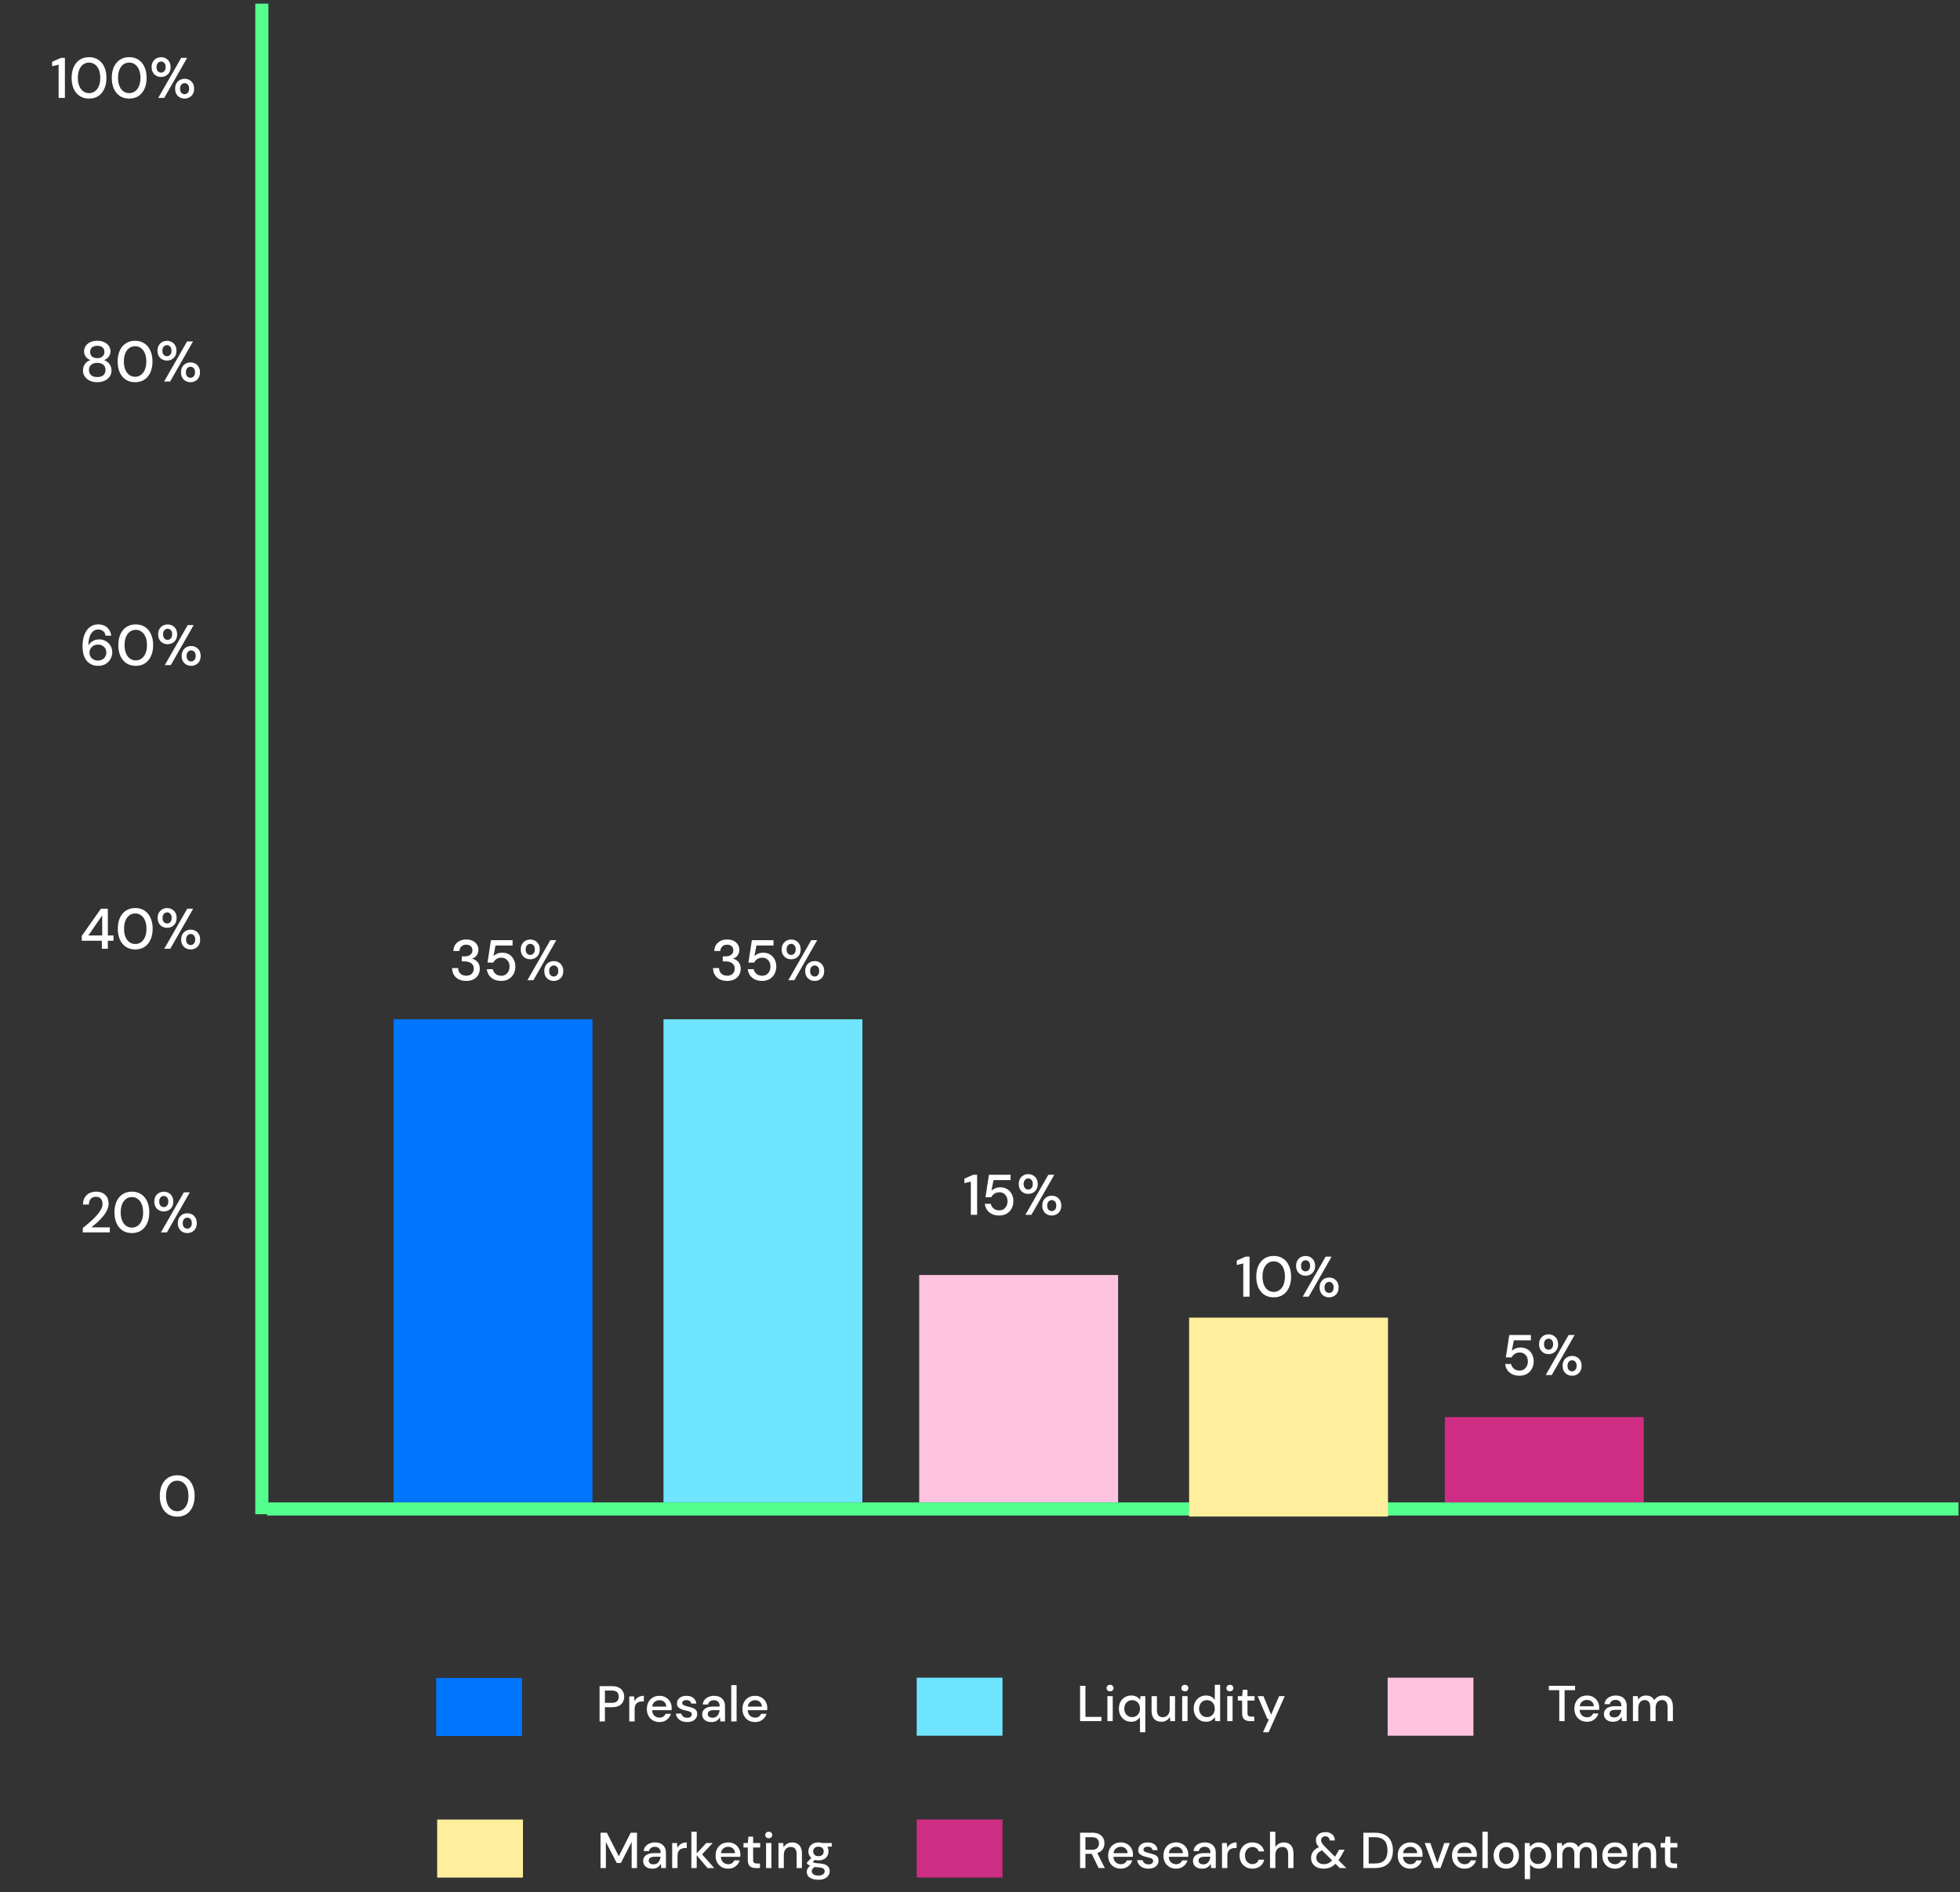 <svg width="202" height="195" viewBox="0 0 202 195" fill="none" xmlns="http://www.w3.org/2000/svg">
<rect x="0" y="0" width="202" height="195" fill="#333333" stroke="none"/>
<path d="M26.985 0.375L26.985 156.039" stroke="#54FF8E" stroke-width="1.351"/>
<path d="M27.523 155.499L201.848 155.499" stroke="#54FF8E" stroke-width="1.351"/>
<rect x="40.563" y="105.036" width="20.497" height="49.779" fill="#0075FF"/>
<rect x="68.381" y="105.036" width="20.497" height="49.779" fill="#6FE5FF"/>
<rect x="94.735" y="131.389" width="20.497" height="23.425" fill="#FFC3E0"/>
<rect x="122.552" y="135.782" width="20.497" height="20.497" fill="#FFEF9C"/>
<rect x="148.906" y="146.03" width="20.497" height="8.785" fill="#CF2C84"/>
<path d="M6.041 10.088V6.668L5.374 6.822V6.362L6.288 5.961H6.689V10.088H6.041ZM9.179 10.159C8.805 10.159 8.483 10.071 8.212 9.894C7.944 9.713 7.738 9.463 7.593 9.145C7.451 8.823 7.38 8.449 7.38 8.025C7.38 7.6 7.451 7.229 7.593 6.91C7.738 6.588 7.944 6.338 8.212 6.161C8.483 5.981 8.805 5.89 9.179 5.89C9.552 5.89 9.873 5.981 10.14 6.161C10.407 6.338 10.611 6.588 10.753 6.91C10.899 7.229 10.971 7.6 10.971 8.025C10.971 8.449 10.899 8.823 10.753 9.145C10.611 9.463 10.407 9.713 10.14 9.894C9.873 10.071 9.552 10.159 9.179 10.159ZM9.179 9.599C9.403 9.599 9.601 9.536 9.774 9.41C9.951 9.284 10.089 9.104 10.187 8.868C10.285 8.632 10.334 8.351 10.334 8.025C10.334 7.698 10.285 7.417 10.187 7.181C10.089 6.946 9.951 6.765 9.774 6.639C9.601 6.513 9.403 6.45 9.179 6.45C8.951 6.45 8.75 6.513 8.577 6.639C8.404 6.765 8.269 6.946 8.17 7.181C8.072 7.417 8.023 7.698 8.023 8.025C8.023 8.351 8.072 8.632 8.17 8.868C8.269 9.104 8.404 9.284 8.577 9.41C8.75 9.536 8.951 9.599 9.179 9.599ZM13.319 10.159C12.945 10.159 12.623 10.071 12.352 9.894C12.085 9.713 11.878 9.463 11.733 9.145C11.591 8.823 11.52 8.449 11.52 8.025C11.52 7.6 11.591 7.229 11.733 6.91C11.878 6.588 12.085 6.338 12.352 6.161C12.623 5.981 12.945 5.89 13.319 5.89C13.692 5.89 14.013 5.981 14.28 6.161C14.547 6.338 14.752 6.588 14.893 6.91C15.039 7.229 15.111 7.6 15.111 8.025C15.111 8.449 15.039 8.823 14.893 9.145C14.752 9.463 14.547 9.713 14.28 9.894C14.013 10.071 13.692 10.159 13.319 10.159ZM13.319 9.599C13.543 9.599 13.741 9.536 13.914 9.41C14.091 9.284 14.229 9.104 14.327 8.868C14.425 8.632 14.475 8.351 14.475 8.025C14.475 7.698 14.425 7.417 14.327 7.181C14.229 6.946 14.091 6.765 13.914 6.639C13.741 6.513 13.543 6.45 13.319 6.45C13.091 6.45 12.89 6.513 12.717 6.639C12.544 6.765 12.409 6.946 12.311 7.181C12.212 7.417 12.163 7.698 12.163 8.025C12.163 8.351 12.212 8.632 12.311 8.868C12.409 9.104 12.544 9.284 12.717 9.41C12.89 9.536 13.091 9.599 13.319 9.599ZM16.604 7.93C16.419 7.93 16.252 7.889 16.103 7.806C15.957 7.724 15.841 7.608 15.755 7.459C15.668 7.305 15.625 7.122 15.625 6.91C15.625 6.702 15.668 6.523 15.755 6.374C15.841 6.22 15.959 6.102 16.109 6.02C16.258 5.937 16.425 5.896 16.61 5.896C16.791 5.896 16.954 5.937 17.099 6.02C17.249 6.102 17.367 6.22 17.453 6.374C17.54 6.523 17.583 6.702 17.583 6.91C17.583 7.122 17.54 7.305 17.453 7.459C17.367 7.608 17.249 7.724 17.099 7.806C16.954 7.889 16.789 7.93 16.604 7.93ZM16.309 10.088L18.674 5.961H19.287L16.928 10.088H16.309ZM16.604 7.482C16.73 7.482 16.838 7.435 16.928 7.341C17.023 7.242 17.07 7.099 17.07 6.91C17.07 6.722 17.025 6.58 16.934 6.486C16.844 6.387 16.734 6.338 16.604 6.338C16.478 6.338 16.368 6.387 16.274 6.486C16.179 6.58 16.132 6.722 16.132 6.91C16.132 7.099 16.177 7.242 16.268 7.341C16.362 7.435 16.474 7.482 16.604 7.482ZM19.027 10.159C18.843 10.159 18.676 10.118 18.526 10.035C18.381 9.953 18.265 9.837 18.178 9.687C18.092 9.534 18.049 9.351 18.049 9.139C18.049 8.931 18.092 8.75 18.178 8.597C18.265 8.443 18.383 8.325 18.532 8.243C18.681 8.16 18.849 8.119 19.033 8.119C19.214 8.119 19.377 8.16 19.523 8.243C19.672 8.325 19.79 8.443 19.877 8.597C19.963 8.75 20.006 8.931 20.006 9.139C20.006 9.351 19.963 9.534 19.877 9.687C19.79 9.837 19.672 9.953 19.523 10.035C19.377 10.118 19.212 10.159 19.027 10.159ZM19.027 9.705C19.153 9.705 19.261 9.658 19.352 9.564C19.446 9.469 19.493 9.328 19.493 9.139C19.493 8.95 19.448 8.809 19.358 8.714C19.267 8.616 19.157 8.567 19.027 8.567C18.902 8.567 18.791 8.616 18.697 8.714C18.603 8.809 18.556 8.95 18.556 9.139C18.556 9.328 18.601 9.469 18.691 9.564C18.786 9.658 18.898 9.705 19.027 9.705Z" fill="white"/>
<path d="M10.025 39.386C9.75 39.386 9.5 39.337 9.276 39.239C9.056 39.136 8.879 38.995 8.746 38.814C8.616 38.633 8.551 38.421 8.551 38.177C8.551 37.93 8.62 37.708 8.758 37.511C8.899 37.314 9.086 37.181 9.318 37.11C9.109 37.028 8.948 36.908 8.834 36.75C8.72 36.589 8.663 36.412 8.663 36.22C8.663 36.019 8.716 35.836 8.822 35.671C8.929 35.502 9.082 35.369 9.282 35.27C9.487 35.168 9.734 35.117 10.025 35.117C10.316 35.117 10.562 35.168 10.762 35.27C10.967 35.369 11.122 35.502 11.228 35.671C11.334 35.836 11.387 36.019 11.387 36.22C11.387 36.408 11.328 36.585 11.21 36.75C11.096 36.911 10.935 37.031 10.727 37.11C10.959 37.185 11.144 37.32 11.281 37.517C11.423 37.709 11.493 37.93 11.493 38.177C11.493 38.421 11.429 38.633 11.299 38.814C11.169 38.995 10.992 39.136 10.768 39.239C10.548 39.337 10.3 39.386 10.025 39.386ZM10.025 36.91C10.253 36.91 10.432 36.851 10.562 36.733C10.695 36.615 10.762 36.463 10.762 36.279C10.762 36.07 10.697 35.911 10.568 35.801C10.438 35.691 10.257 35.636 10.025 35.636C9.793 35.636 9.613 35.691 9.483 35.801C9.353 35.911 9.288 36.07 9.288 36.279C9.288 36.463 9.353 36.615 9.483 36.733C9.613 36.851 9.793 36.91 10.025 36.91ZM10.025 38.855C10.308 38.855 10.521 38.788 10.662 38.655C10.804 38.517 10.874 38.342 10.874 38.13C10.874 37.894 10.798 37.713 10.644 37.588C10.495 37.458 10.289 37.393 10.025 37.393C9.762 37.393 9.554 37.458 9.4 37.588C9.247 37.713 9.17 37.894 9.17 38.13C9.17 38.342 9.241 38.517 9.383 38.655C9.528 38.788 9.742 38.855 10.025 38.855ZM13.923 39.386C13.55 39.386 13.228 39.298 12.956 39.121C12.689 38.94 12.483 38.69 12.337 38.372C12.196 38.05 12.125 37.676 12.125 37.252C12.125 36.827 12.196 36.456 12.337 36.137C12.483 35.815 12.689 35.565 12.956 35.388C13.228 35.208 13.55 35.117 13.923 35.117C14.297 35.117 14.617 35.208 14.884 35.388C15.152 35.565 15.356 35.815 15.498 36.137C15.643 36.456 15.716 36.827 15.716 37.252C15.716 37.676 15.643 38.05 15.498 38.372C15.356 38.69 15.152 38.94 14.884 39.121C14.617 39.298 14.297 39.386 13.923 39.386ZM13.923 38.826C14.148 38.826 14.346 38.763 14.519 38.637C14.696 38.511 14.833 38.331 14.932 38.095C15.03 37.859 15.079 37.578 15.079 37.252C15.079 36.925 15.03 36.644 14.932 36.408C14.833 36.172 14.696 35.992 14.519 35.866C14.346 35.74 14.148 35.677 13.923 35.677C13.695 35.677 13.495 35.74 13.322 35.866C13.149 35.992 13.013 36.172 12.915 36.408C12.817 36.644 12.768 36.925 12.768 37.252C12.768 37.578 12.817 37.859 12.915 38.095C13.013 38.331 13.149 38.511 13.322 38.637C13.495 38.763 13.695 38.826 13.923 38.826ZM17.209 37.157C17.024 37.157 16.857 37.116 16.707 37.033C16.562 36.951 16.446 36.835 16.36 36.685C16.273 36.532 16.23 36.349 16.23 36.137C16.23 35.929 16.273 35.75 16.36 35.6C16.446 35.447 16.564 35.329 16.713 35.247C16.863 35.164 17.03 35.123 17.215 35.123C17.395 35.123 17.558 35.164 17.704 35.247C17.853 35.329 17.971 35.447 18.058 35.6C18.144 35.75 18.187 35.929 18.187 36.137C18.187 36.349 18.144 36.532 18.058 36.685C17.971 36.835 17.853 36.951 17.704 37.033C17.558 37.116 17.393 37.157 17.209 37.157ZM16.914 39.315L19.278 35.188H19.891L17.533 39.315H16.914ZM17.209 36.709C17.334 36.709 17.442 36.662 17.533 36.568C17.627 36.469 17.674 36.326 17.674 36.137C17.674 35.948 17.629 35.807 17.539 35.713C17.448 35.614 17.338 35.565 17.209 35.565C17.083 35.565 16.973 35.614 16.878 35.713C16.784 35.807 16.737 35.948 16.737 36.137C16.737 36.326 16.782 36.469 16.872 36.568C16.967 36.662 17.079 36.709 17.209 36.709ZM19.632 39.386C19.447 39.386 19.28 39.345 19.131 39.262C18.985 39.18 18.869 39.064 18.783 38.914C18.696 38.761 18.653 38.578 18.653 38.366C18.653 38.158 18.696 37.977 18.783 37.824C18.869 37.67 18.987 37.552 19.137 37.47C19.286 37.387 19.453 37.346 19.638 37.346C19.819 37.346 19.982 37.387 20.127 37.47C20.277 37.552 20.395 37.67 20.481 37.824C20.567 37.977 20.611 38.158 20.611 38.366C20.611 38.578 20.567 38.761 20.481 38.914C20.395 39.064 20.277 39.18 20.127 39.262C19.982 39.345 19.817 39.386 19.632 39.386ZM19.632 38.932C19.758 38.932 19.866 38.885 19.956 38.791C20.051 38.696 20.098 38.555 20.098 38.366C20.098 38.177 20.053 38.036 19.962 37.941C19.872 37.843 19.762 37.794 19.632 37.794C19.506 37.794 19.396 37.843 19.302 37.941C19.207 38.036 19.16 38.177 19.16 38.366C19.16 38.555 19.206 38.696 19.296 38.791C19.39 38.885 19.502 38.932 19.632 38.932Z" fill="white"/>
<path d="M10.131 68.613C9.829 68.613 9.573 68.556 9.365 68.442C9.157 68.328 8.988 68.177 8.858 67.988C8.732 67.799 8.642 67.587 8.587 67.351C8.532 67.115 8.504 66.874 8.504 66.626C8.504 66.17 8.567 65.771 8.693 65.429C8.822 65.087 9.007 64.822 9.247 64.633C9.487 64.44 9.778 64.344 10.12 64.344C10.391 64.344 10.623 64.397 10.815 64.503C11.008 64.609 11.157 64.751 11.264 64.928C11.374 65.105 11.44 65.297 11.464 65.505H10.88C10.845 65.301 10.76 65.144 10.627 65.034C10.493 64.924 10.322 64.869 10.114 64.869C9.827 64.869 9.589 65.004 9.4 65.276C9.215 65.543 9.117 65.956 9.105 66.514C9.2 66.341 9.345 66.193 9.542 66.072C9.742 65.95 9.972 65.889 10.232 65.889C10.464 65.889 10.68 65.944 10.88 66.054C11.085 66.164 11.25 66.319 11.376 66.52C11.505 66.716 11.57 66.95 11.57 67.221C11.57 67.461 11.511 67.687 11.393 67.899C11.275 68.112 11.108 68.285 10.892 68.418C10.68 68.548 10.426 68.613 10.131 68.613ZM10.096 68.07C10.261 68.07 10.409 68.035 10.538 67.964C10.668 67.894 10.77 67.797 10.845 67.675C10.919 67.55 10.957 67.408 10.957 67.251C10.957 66.999 10.874 66.799 10.709 66.649C10.548 66.5 10.342 66.425 10.09 66.425C9.925 66.425 9.776 66.463 9.642 66.537C9.512 66.612 9.41 66.712 9.335 66.838C9.261 66.96 9.223 67.096 9.223 67.245C9.223 67.406 9.261 67.55 9.335 67.675C9.414 67.797 9.518 67.894 9.648 67.964C9.782 68.035 9.931 68.07 10.096 68.07ZM13.992 68.613C13.619 68.613 13.297 68.525 13.025 68.348C12.758 68.167 12.552 67.917 12.406 67.599C12.265 67.276 12.194 66.903 12.194 66.478C12.194 66.054 12.265 65.682 12.406 65.364C12.552 65.042 12.758 64.792 13.025 64.615C13.297 64.434 13.619 64.344 13.992 64.344C14.366 64.344 14.686 64.434 14.954 64.615C15.221 64.792 15.425 65.042 15.567 65.364C15.712 65.682 15.785 66.054 15.785 66.478C15.785 66.903 15.712 67.276 15.567 67.599C15.425 67.917 15.221 68.167 14.954 68.348C14.686 68.525 14.366 68.613 13.992 68.613ZM13.992 68.053C14.217 68.053 14.415 67.99 14.588 67.864C14.765 67.738 14.902 67.558 15.001 67.322C15.099 67.086 15.148 66.805 15.148 66.478C15.148 66.152 15.099 65.871 15.001 65.635C14.902 65.399 14.765 65.219 14.588 65.093C14.415 64.967 14.217 64.904 13.992 64.904C13.764 64.904 13.564 64.967 13.391 65.093C13.218 65.219 13.082 65.399 12.984 65.635C12.886 65.871 12.837 66.152 12.837 66.478C12.837 66.805 12.886 67.086 12.984 67.322C13.082 67.558 13.218 67.738 13.391 67.864C13.564 67.99 13.764 68.053 13.992 68.053ZM17.278 66.384C17.093 66.384 16.926 66.343 16.776 66.26C16.631 66.178 16.515 66.062 16.429 65.912C16.342 65.759 16.299 65.576 16.299 65.364C16.299 65.156 16.342 64.977 16.429 64.827C16.515 64.674 16.633 64.556 16.782 64.474C16.932 64.391 17.099 64.35 17.284 64.35C17.464 64.35 17.628 64.391 17.773 64.474C17.922 64.556 18.04 64.674 18.127 64.827C18.213 64.977 18.256 65.156 18.256 65.364C18.256 65.576 18.213 65.759 18.127 65.912C18.04 66.062 17.922 66.178 17.773 66.26C17.628 66.343 17.462 66.384 17.278 66.384ZM16.983 68.542L19.347 64.415H19.96L17.602 68.542H16.983ZM17.278 65.936C17.404 65.936 17.512 65.889 17.602 65.794C17.696 65.696 17.744 65.553 17.744 65.364C17.744 65.175 17.698 65.034 17.608 64.939C17.517 64.841 17.407 64.792 17.278 64.792C17.152 64.792 17.042 64.841 16.948 64.939C16.853 65.034 16.806 65.175 16.806 65.364C16.806 65.553 16.851 65.696 16.942 65.794C17.036 65.889 17.148 65.936 17.278 65.936ZM19.701 68.613C19.516 68.613 19.349 68.572 19.2 68.489C19.055 68.406 18.939 68.291 18.852 68.141C18.765 67.988 18.722 67.805 18.722 67.593C18.722 67.385 18.765 67.204 18.852 67.05C18.939 66.897 19.056 66.779 19.206 66.697C19.355 66.614 19.522 66.573 19.707 66.573C19.888 66.573 20.051 66.614 20.196 66.697C20.346 66.779 20.464 66.897 20.55 67.05C20.637 67.204 20.68 67.385 20.68 67.593C20.68 67.805 20.637 67.988 20.55 68.141C20.464 68.291 20.346 68.406 20.196 68.489C20.051 68.572 19.886 68.613 19.701 68.613ZM19.701 68.159C19.827 68.159 19.935 68.112 20.025 68.017C20.12 67.923 20.167 67.781 20.167 67.593C20.167 67.404 20.122 67.263 20.031 67.168C19.941 67.07 19.831 67.021 19.701 67.021C19.575 67.021 19.465 67.07 19.371 67.168C19.277 67.263 19.229 67.404 19.229 67.593C19.229 67.781 19.275 67.923 19.365 68.017C19.459 68.112 19.571 68.159 19.701 68.159Z" fill="white"/>
<path d="M10.497 97.769V96.944H8.427V96.448L10.397 93.642H11.116V96.401H11.694V96.944H11.116V97.769H10.497ZM9.105 96.401H10.532V94.332L9.105 96.401ZM13.941 97.84C13.567 97.84 13.245 97.751 12.974 97.574C12.706 97.394 12.5 97.144 12.355 96.826C12.213 96.503 12.142 96.13 12.142 95.705C12.142 95.281 12.213 94.909 12.355 94.591C12.5 94.269 12.706 94.019 12.974 93.842C13.245 93.661 13.567 93.571 13.941 93.571C14.314 93.571 14.634 93.661 14.902 93.842C15.169 94.019 15.373 94.269 15.515 94.591C15.661 94.909 15.733 95.281 15.733 95.705C15.733 96.13 15.661 96.503 15.515 96.826C15.373 97.144 15.169 97.394 14.902 97.574C14.634 97.751 14.314 97.84 13.941 97.84ZM13.941 97.28C14.165 97.28 14.363 97.217 14.536 97.091C14.713 96.965 14.851 96.784 14.949 96.549C15.047 96.313 15.096 96.032 15.096 95.705C15.096 95.379 15.047 95.098 14.949 94.862C14.851 94.626 14.713 94.445 14.536 94.32C14.363 94.194 14.165 94.131 13.941 94.131C13.713 94.131 13.512 94.194 13.339 94.32C13.166 94.445 13.031 94.626 12.932 94.862C12.834 95.098 12.785 95.379 12.785 95.705C12.785 96.032 12.834 96.313 12.932 96.549C13.031 96.784 13.166 96.965 13.339 97.091C13.512 97.217 13.713 97.28 13.941 97.28ZM17.226 95.611C17.041 95.611 16.874 95.57 16.725 95.487C16.579 95.405 16.463 95.289 16.377 95.139C16.29 94.986 16.247 94.803 16.247 94.591C16.247 94.383 16.29 94.204 16.377 94.054C16.463 93.901 16.581 93.783 16.731 93.701C16.88 93.618 17.047 93.577 17.232 93.577C17.413 93.577 17.576 93.618 17.721 93.701C17.87 93.783 17.988 93.901 18.075 94.054C18.161 94.204 18.205 94.383 18.205 94.591C18.205 94.803 18.161 94.986 18.075 95.139C17.988 95.289 17.87 95.405 17.721 95.487C17.576 95.57 17.411 95.611 17.226 95.611ZM16.931 97.769L19.296 93.642H19.909L17.55 97.769H16.931ZM17.226 95.163C17.352 95.163 17.46 95.116 17.55 95.021C17.645 94.923 17.692 94.78 17.692 94.591C17.692 94.402 17.646 94.261 17.556 94.166C17.466 94.068 17.356 94.019 17.226 94.019C17.1 94.019 16.99 94.068 16.896 94.166C16.801 94.261 16.754 94.402 16.754 94.591C16.754 94.78 16.799 94.923 16.89 95.021C16.984 95.116 17.096 95.163 17.226 95.163ZM19.649 97.84C19.465 97.84 19.297 97.799 19.148 97.716C19.003 97.633 18.887 97.517 18.8 97.368C18.714 97.215 18.671 97.032 18.671 96.82C18.671 96.611 18.714 96.431 18.8 96.277C18.887 96.124 19.005 96.006 19.154 95.924C19.303 95.841 19.47 95.8 19.655 95.8C19.836 95.8 19.999 95.841 20.145 95.924C20.294 96.006 20.412 96.124 20.498 96.277C20.585 96.431 20.628 96.611 20.628 96.82C20.628 97.032 20.585 97.215 20.498 97.368C20.412 97.517 20.294 97.633 20.145 97.716C19.999 97.799 19.834 97.84 19.649 97.84ZM19.649 97.386C19.775 97.386 19.883 97.339 19.974 97.244C20.068 97.15 20.115 97.008 20.115 96.82C20.115 96.631 20.07 96.49 19.98 96.395C19.889 96.297 19.779 96.248 19.649 96.248C19.523 96.248 19.413 96.297 19.319 96.395C19.225 96.49 19.178 96.631 19.178 96.82C19.178 97.008 19.223 97.15 19.313 97.244C19.407 97.339 19.52 97.386 19.649 97.386Z" fill="white"/>
<path d="M8.533 126.996V126.548C8.801 126.336 9.056 126.121 9.3 125.905C9.544 125.689 9.76 125.477 9.949 125.268C10.141 125.056 10.293 124.85 10.403 124.649C10.513 124.445 10.568 124.248 10.568 124.06C10.568 123.934 10.546 123.816 10.503 123.706C10.46 123.592 10.389 123.501 10.291 123.435C10.192 123.364 10.061 123.328 9.896 123.328C9.648 123.328 9.461 123.407 9.335 123.564C9.214 123.721 9.155 123.91 9.158 124.13H8.551C8.555 123.839 8.616 123.596 8.734 123.399C8.856 123.203 9.017 123.053 9.217 122.951C9.422 122.849 9.652 122.798 9.907 122.798C10.296 122.798 10.607 122.908 10.839 123.128C11.075 123.344 11.193 123.647 11.193 124.036C11.193 124.268 11.136 124.498 11.022 124.726C10.912 124.954 10.766 125.174 10.585 125.386C10.409 125.595 10.218 125.791 10.014 125.976C9.809 126.161 9.614 126.328 9.43 126.477H11.317V126.996H8.533ZM13.595 127.067C13.222 127.067 12.899 126.978 12.628 126.801C12.361 126.621 12.155 126.371 12.009 126.052C11.868 125.73 11.797 125.357 11.797 124.932C11.797 124.508 11.868 124.136 12.009 123.818C12.155 123.495 12.361 123.246 12.628 123.069C12.899 122.888 13.222 122.798 13.595 122.798C13.969 122.798 14.289 122.888 14.556 123.069C14.824 123.246 15.028 123.495 15.17 123.818C15.315 124.136 15.388 124.508 15.388 124.932C15.388 125.357 15.315 125.73 15.17 126.052C15.028 126.371 14.824 126.621 14.556 126.801C14.289 126.978 13.969 127.067 13.595 127.067ZM13.595 126.507C13.819 126.507 14.018 126.444 14.191 126.318C14.368 126.192 14.505 126.011 14.604 125.775C14.702 125.54 14.751 125.258 14.751 124.932C14.751 124.606 14.702 124.325 14.604 124.089C14.505 123.853 14.368 123.672 14.191 123.547C14.018 123.421 13.819 123.358 13.595 123.358C13.367 123.358 13.167 123.421 12.994 123.547C12.821 123.672 12.685 123.853 12.587 124.089C12.489 124.325 12.44 124.606 12.44 124.932C12.44 125.258 12.489 125.54 12.587 125.775C12.685 126.011 12.821 126.192 12.994 126.318C13.167 126.444 13.367 126.507 13.595 126.507ZM16.88 124.838C16.696 124.838 16.529 124.797 16.379 124.714C16.234 124.631 16.118 124.516 16.031 124.366C15.945 124.213 15.902 124.03 15.902 123.818C15.902 123.609 15.945 123.431 16.031 123.281C16.118 123.128 16.236 123.01 16.385 122.927C16.535 122.845 16.701 122.804 16.886 122.804C17.067 122.804 17.23 122.845 17.376 122.927C17.525 123.01 17.643 123.128 17.73 123.281C17.816 123.431 17.859 123.609 17.859 123.818C17.859 124.03 17.816 124.213 17.73 124.366C17.643 124.516 17.525 124.631 17.376 124.714C17.23 124.797 17.065 124.838 16.88 124.838ZM16.586 126.996L18.95 122.868H19.563L17.205 126.996H16.586ZM16.88 124.39C17.006 124.39 17.114 124.343 17.205 124.248C17.299 124.15 17.346 124.006 17.346 123.818C17.346 123.629 17.301 123.488 17.211 123.393C17.12 123.295 17.01 123.246 16.88 123.246C16.755 123.246 16.645 123.295 16.55 123.393C16.456 123.488 16.409 123.629 16.409 123.818C16.409 124.006 16.454 124.15 16.544 124.248C16.639 124.343 16.751 124.39 16.88 124.39ZM19.304 127.067C19.119 127.067 18.952 127.025 18.803 126.943C18.657 126.86 18.541 126.744 18.455 126.595C18.368 126.442 18.325 126.259 18.325 126.047C18.325 125.838 18.368 125.657 18.455 125.504C18.541 125.351 18.659 125.233 18.808 125.15C18.958 125.068 19.125 125.027 19.31 125.027C19.491 125.027 19.654 125.068 19.799 125.15C19.948 125.233 20.066 125.351 20.153 125.504C20.239 125.657 20.283 125.838 20.283 126.047C20.283 126.259 20.239 126.442 20.153 126.595C20.066 126.744 19.948 126.86 19.799 126.943C19.654 127.025 19.488 127.067 19.304 127.067ZM19.304 126.613C19.43 126.613 19.538 126.565 19.628 126.471C19.722 126.377 19.77 126.235 19.77 126.047C19.77 125.858 19.724 125.716 19.634 125.622C19.544 125.524 19.433 125.475 19.304 125.475C19.178 125.475 19.068 125.524 18.974 125.622C18.879 125.716 18.832 125.858 18.832 126.047C18.832 126.235 18.877 126.377 18.968 126.471C19.062 126.565 19.174 126.613 19.304 126.613Z" fill="white"/>
<path d="M18.267 156.294C17.894 156.294 17.571 156.205 17.3 156.028C17.033 155.847 16.826 155.598 16.681 155.279C16.539 154.957 16.469 154.584 16.469 154.159C16.469 153.735 16.539 153.363 16.681 153.045C16.826 152.722 17.033 152.473 17.3 152.296C17.571 152.115 17.894 152.025 18.267 152.025C18.64 152.025 18.961 152.115 19.228 152.296C19.495 152.473 19.7 152.722 19.841 153.045C19.987 153.363 20.059 153.735 20.059 154.159C20.059 154.584 19.987 154.957 19.841 155.279C19.7 155.598 19.495 155.847 19.228 156.028C18.961 156.205 18.64 156.294 18.267 156.294ZM18.267 155.733C18.491 155.733 18.69 155.671 18.863 155.545C19.039 155.419 19.177 155.238 19.275 155.002C19.374 154.766 19.423 154.485 19.423 154.159C19.423 153.833 19.374 153.552 19.275 153.316C19.177 153.08 19.039 152.899 18.863 152.773C18.69 152.648 18.491 152.585 18.267 152.585C18.039 152.585 17.838 152.648 17.666 152.773C17.493 152.899 17.357 153.08 17.259 153.316C17.16 153.552 17.111 153.833 17.111 154.159C17.111 154.485 17.16 154.766 17.259 155.002C17.357 155.238 17.493 155.419 17.666 155.545C17.838 155.671 18.039 155.733 18.267 155.733Z" fill="white"/>
<path d="M48.051 101.083C47.784 101.083 47.54 101.035 47.32 100.941C47.104 100.843 46.931 100.695 46.801 100.499C46.671 100.302 46.602 100.057 46.594 99.762H47.214C47.221 99.982 47.296 100.169 47.438 100.322C47.583 100.471 47.788 100.546 48.051 100.546C48.303 100.546 48.495 100.477 48.629 100.34C48.762 100.198 48.829 100.023 48.829 99.815C48.829 99.563 48.739 99.377 48.558 99.255C48.381 99.133 48.163 99.072 47.904 99.072H47.597V98.553H47.909C48.141 98.553 48.328 98.498 48.47 98.388C48.615 98.278 48.688 98.123 48.688 97.922C48.688 97.753 48.631 97.615 48.517 97.509C48.407 97.403 48.249 97.35 48.045 97.35C47.833 97.35 47.666 97.413 47.544 97.539C47.422 97.661 47.355 97.814 47.343 97.999H46.724C46.732 97.759 46.791 97.551 46.901 97.374C47.015 97.197 47.17 97.059 47.367 96.961C47.563 96.863 47.789 96.814 48.045 96.814C48.32 96.814 48.55 96.863 48.735 96.961C48.924 97.055 49.065 97.185 49.16 97.35C49.258 97.511 49.307 97.688 49.307 97.881C49.307 98.101 49.246 98.294 49.124 98.459C49.002 98.624 48.839 98.734 48.635 98.789C48.87 98.84 49.065 98.956 49.218 99.137C49.372 99.314 49.448 99.544 49.448 99.827C49.448 100.055 49.395 100.265 49.289 100.458C49.183 100.646 49.026 100.798 48.818 100.912C48.609 101.026 48.354 101.083 48.051 101.083ZM51.658 101.083C51.367 101.083 51.116 101.031 50.904 100.929C50.691 100.823 50.522 100.68 50.397 100.499C50.275 100.314 50.2 100.106 50.172 99.874H50.786C50.825 100.07 50.923 100.234 51.081 100.363C51.238 100.489 51.432 100.552 51.664 100.552C51.837 100.552 51.987 100.511 52.112 100.428C52.238 100.342 52.336 100.228 52.407 100.086C52.478 99.945 52.513 99.785 52.513 99.609C52.513 99.329 52.435 99.107 52.277 98.942C52.12 98.773 51.922 98.689 51.682 98.689C51.477 98.689 51.303 98.738 51.157 98.836C51.012 98.93 50.906 99.05 50.839 99.196H50.243L50.597 96.884H52.826V97.433H51.069L50.856 98.535C50.947 98.433 51.071 98.349 51.228 98.282C51.389 98.211 51.57 98.176 51.77 98.176C52.049 98.176 52.289 98.24 52.49 98.37C52.69 98.496 52.843 98.667 52.95 98.883C53.06 99.099 53.115 99.339 53.115 99.603C53.115 99.878 53.056 100.127 52.938 100.351C52.82 100.575 52.651 100.754 52.431 100.888C52.215 101.018 51.957 101.083 51.658 101.083ZM54.649 98.854C54.464 98.854 54.297 98.812 54.148 98.73C54.002 98.647 53.886 98.531 53.8 98.382C53.714 98.229 53.67 98.046 53.67 97.834C53.67 97.625 53.714 97.447 53.8 97.297C53.886 97.144 54.004 97.026 54.154 96.943C54.303 96.861 54.47 96.82 54.655 96.82C54.836 96.82 54.999 96.861 55.144 96.943C55.294 97.026 55.412 97.144 55.498 97.297C55.585 97.447 55.628 97.625 55.628 97.834C55.628 98.046 55.585 98.229 55.498 98.382C55.412 98.531 55.294 98.647 55.144 98.73C54.999 98.812 54.834 98.854 54.649 98.854ZM54.354 101.012L56.719 96.884H57.332L54.973 101.012H54.354ZM54.649 98.406C54.775 98.406 54.883 98.359 54.973 98.264C55.068 98.166 55.115 98.022 55.115 97.834C55.115 97.645 55.07 97.504 54.979 97.409C54.889 97.311 54.779 97.262 54.649 97.262C54.523 97.262 54.413 97.311 54.319 97.409C54.224 97.504 54.177 97.645 54.177 97.834C54.177 98.022 54.222 98.166 54.313 98.264C54.407 98.359 54.519 98.406 54.649 98.406ZM57.072 101.083C56.888 101.083 56.721 101.041 56.571 100.959C56.426 100.876 56.31 100.76 56.223 100.611C56.137 100.458 56.094 100.275 56.094 100.063C56.094 99.854 56.137 99.673 56.223 99.52C56.31 99.367 56.428 99.249 56.577 99.166C56.727 99.084 56.894 99.042 57.078 99.042C57.259 99.042 57.422 99.084 57.568 99.166C57.717 99.249 57.835 99.367 57.922 99.52C58.008 99.673 58.051 99.854 58.051 100.063C58.051 100.275 58.008 100.458 57.922 100.611C57.835 100.76 57.717 100.876 57.568 100.959C57.422 101.041 57.257 101.083 57.072 101.083ZM57.072 100.629C57.198 100.629 57.306 100.581 57.397 100.487C57.491 100.393 57.538 100.251 57.538 100.063C57.538 99.874 57.493 99.732 57.403 99.638C57.312 99.54 57.202 99.491 57.072 99.491C56.947 99.491 56.837 99.54 56.742 99.638C56.648 99.732 56.601 99.874 56.601 100.063C56.601 100.251 56.646 100.393 56.736 100.487C56.831 100.581 56.943 100.629 57.072 100.629Z" fill="white"/>
<path d="M74.942 101.083C74.674 101.083 74.431 101.035 74.211 100.941C73.995 100.843 73.822 100.695 73.692 100.499C73.562 100.302 73.493 100.057 73.485 99.762H74.105C74.112 99.982 74.187 100.169 74.329 100.322C74.474 100.471 74.678 100.546 74.942 100.546C75.193 100.546 75.386 100.477 75.52 100.34C75.653 100.198 75.72 100.023 75.72 99.815C75.72 99.563 75.63 99.377 75.449 99.255C75.272 99.133 75.054 99.072 74.794 99.072H74.488V98.553H74.8C75.032 98.553 75.219 98.498 75.361 98.388C75.506 98.278 75.579 98.123 75.579 97.922C75.579 97.753 75.522 97.615 75.408 97.509C75.298 97.403 75.14 97.35 74.936 97.35C74.724 97.35 74.557 97.413 74.435 97.539C74.313 97.661 74.246 97.814 74.234 97.999H73.615C73.623 97.759 73.682 97.551 73.792 97.374C73.906 97.197 74.061 97.059 74.258 96.961C74.454 96.863 74.68 96.814 74.936 96.814C75.211 96.814 75.441 96.863 75.626 96.961C75.814 97.055 75.956 97.185 76.05 97.35C76.149 97.511 76.198 97.688 76.198 97.881C76.198 98.101 76.137 98.294 76.015 98.459C75.893 98.624 75.73 98.734 75.526 98.789C75.761 98.84 75.956 98.956 76.109 99.137C76.263 99.314 76.339 99.544 76.339 99.827C76.339 100.055 76.286 100.265 76.18 100.458C76.074 100.646 75.917 100.798 75.708 100.912C75.5 101.026 75.245 101.083 74.942 101.083ZM78.549 101.083C78.258 101.083 78.007 101.031 77.794 100.929C77.582 100.823 77.413 100.68 77.287 100.499C77.165 100.314 77.091 100.106 77.063 99.874H77.677C77.716 100.07 77.814 100.234 77.971 100.363C78.129 100.489 78.323 100.552 78.555 100.552C78.728 100.552 78.877 100.511 79.003 100.428C79.129 100.342 79.227 100.228 79.298 100.086C79.369 99.945 79.404 99.785 79.404 99.609C79.404 99.329 79.326 99.107 79.168 98.942C79.011 98.773 78.813 98.689 78.573 98.689C78.368 98.689 78.193 98.738 78.048 98.836C77.903 98.93 77.796 99.05 77.73 99.196H77.134L77.488 96.884H79.717V97.433H77.96L77.747 98.535C77.838 98.433 77.962 98.349 78.119 98.282C78.28 98.211 78.461 98.176 78.661 98.176C78.94 98.176 79.18 98.24 79.381 98.37C79.581 98.496 79.734 98.667 79.841 98.883C79.951 99.099 80.006 99.339 80.006 99.603C80.006 99.878 79.947 100.127 79.829 100.351C79.711 100.575 79.542 100.754 79.322 100.888C79.105 101.018 78.848 101.083 78.549 101.083ZM81.54 98.854C81.355 98.854 81.188 98.812 81.039 98.73C80.893 98.647 80.777 98.531 80.691 98.382C80.604 98.229 80.561 98.046 80.561 97.834C80.561 97.625 80.604 97.447 80.691 97.297C80.777 97.144 80.895 97.026 81.045 96.943C81.194 96.861 81.361 96.82 81.546 96.82C81.727 96.82 81.89 96.861 82.035 96.943C82.185 97.026 82.302 97.144 82.389 97.297C82.475 97.447 82.519 97.625 82.519 97.834C82.519 98.046 82.475 98.229 82.389 98.382C82.302 98.531 82.185 98.647 82.035 98.73C81.89 98.812 81.725 98.854 81.54 98.854ZM81.245 101.012L83.609 96.884H84.223L81.864 101.012H81.245ZM81.54 98.406C81.666 98.406 81.774 98.359 81.864 98.264C81.959 98.166 82.006 98.022 82.006 97.834C82.006 97.645 81.96 97.504 81.87 97.409C81.78 97.311 81.67 97.262 81.54 97.262C81.414 97.262 81.304 97.311 81.21 97.409C81.115 97.504 81.068 97.645 81.068 97.834C81.068 98.022 81.113 98.166 81.204 98.264C81.298 98.359 81.41 98.406 81.54 98.406ZM83.963 101.083C83.778 101.083 83.612 101.041 83.462 100.959C83.317 100.876 83.201 100.76 83.114 100.611C83.028 100.458 82.984 100.275 82.984 100.063C82.984 99.854 83.028 99.673 83.114 99.52C83.201 99.367 83.319 99.249 83.468 99.166C83.617 99.084 83.784 99.042 83.969 99.042C84.15 99.042 84.313 99.084 84.459 99.166C84.608 99.249 84.726 99.367 84.812 99.52C84.899 99.673 84.942 99.854 84.942 100.063C84.942 100.275 84.899 100.458 84.812 100.611C84.726 100.76 84.608 100.876 84.459 100.959C84.313 101.041 84.148 101.083 83.963 101.083ZM83.963 100.629C84.089 100.629 84.197 100.581 84.288 100.487C84.382 100.393 84.429 100.251 84.429 100.063C84.429 99.874 84.384 99.732 84.293 99.638C84.203 99.54 84.093 99.491 83.963 99.491C83.838 99.491 83.727 99.54 83.633 99.638C83.539 99.732 83.492 99.874 83.492 100.063C83.492 100.251 83.537 100.393 83.627 100.487C83.722 100.581 83.834 100.629 83.963 100.629Z" fill="white"/>
<path d="M100.056 125.187V121.767L99.39 121.921V121.461L100.304 121.06H100.705V125.187H100.056ZM102.982 125.258C102.691 125.258 102.44 125.207 102.228 125.105C102.015 124.999 101.846 124.855 101.72 124.674C101.599 124.49 101.524 124.281 101.496 124.049H102.11C102.149 124.246 102.247 124.409 102.404 124.539C102.562 124.664 102.756 124.727 102.988 124.727C103.161 124.727 103.311 124.686 103.436 124.604C103.562 124.517 103.66 124.403 103.731 124.262C103.802 124.12 103.837 123.961 103.837 123.784C103.837 123.505 103.759 123.283 103.601 123.118C103.444 122.949 103.246 122.864 103.006 122.864C102.801 122.864 102.627 122.913 102.481 123.012C102.336 123.106 102.23 123.226 102.163 123.371H101.567L101.921 121.06H104.15V121.608H102.393L102.18 122.711C102.271 122.609 102.395 122.524 102.552 122.457C102.713 122.387 102.894 122.351 103.094 122.351C103.373 122.351 103.613 122.416 103.814 122.546C104.014 122.672 104.167 122.843 104.274 123.059C104.384 123.275 104.439 123.515 104.439 123.778C104.439 124.053 104.38 124.303 104.262 124.527C104.144 124.751 103.975 124.93 103.755 125.063C103.539 125.193 103.281 125.258 102.982 125.258ZM105.973 123.029C105.788 123.029 105.621 122.988 105.472 122.905C105.326 122.823 105.21 122.707 105.124 122.558C105.037 122.404 104.994 122.221 104.994 122.009C104.994 121.801 105.037 121.622 105.124 121.473C105.21 121.319 105.328 121.201 105.478 121.119C105.627 121.036 105.794 120.995 105.979 120.995C106.16 120.995 106.323 121.036 106.468 121.119C106.618 121.201 106.736 121.319 106.822 121.473C106.909 121.622 106.952 121.801 106.952 122.009C106.952 122.221 106.909 122.404 106.822 122.558C106.736 122.707 106.618 122.823 106.468 122.905C106.323 122.988 106.158 123.029 105.973 123.029ZM105.678 125.187L108.043 121.06H108.656L106.297 125.187H105.678ZM105.973 122.581C106.099 122.581 106.207 122.534 106.297 122.44C106.392 122.341 106.439 122.198 106.439 122.009C106.439 121.82 106.394 121.679 106.303 121.585C106.213 121.486 106.103 121.437 105.973 121.437C105.847 121.437 105.737 121.486 105.643 121.585C105.548 121.679 105.501 121.82 105.501 122.009C105.501 122.198 105.547 122.341 105.637 122.44C105.731 122.534 105.843 122.581 105.973 122.581ZM108.396 125.258C108.212 125.258 108.045 125.217 107.895 125.134C107.75 125.052 107.634 124.936 107.547 124.786C107.461 124.633 107.418 124.45 107.418 124.238C107.418 124.03 107.461 123.849 107.547 123.696C107.634 123.542 107.752 123.424 107.901 123.342C108.051 123.259 108.218 123.218 108.402 123.218C108.583 123.218 108.746 123.259 108.892 123.342C109.041 123.424 109.159 123.542 109.245 123.696C109.332 123.849 109.375 124.03 109.375 124.238C109.375 124.45 109.332 124.633 109.245 124.786C109.159 124.936 109.041 125.052 108.892 125.134C108.746 125.217 108.581 125.258 108.396 125.258ZM108.396 124.804C108.522 124.804 108.63 124.757 108.721 124.663C108.815 124.568 108.862 124.427 108.862 124.238C108.862 124.049 108.817 123.908 108.727 123.813C108.636 123.715 108.526 123.666 108.396 123.666C108.271 123.666 108.161 123.715 108.066 123.813C107.972 123.908 107.925 124.049 107.925 124.238C107.925 124.427 107.97 124.568 108.06 124.663C108.155 124.757 108.267 124.804 108.396 124.804Z" fill="white"/>
<path d="M128.133 133.62V130.201L127.467 130.354V129.894L128.381 129.493H128.782V133.62H128.133ZM131.271 133.691C130.898 133.691 130.575 133.603 130.304 133.426C130.037 133.245 129.83 132.995 129.685 132.677C129.543 132.355 129.473 131.981 129.473 131.557C129.473 131.132 129.543 130.761 129.685 130.442C129.83 130.12 130.037 129.87 130.304 129.694C130.575 129.513 130.898 129.422 131.271 129.422C131.645 129.422 131.965 129.513 132.232 129.694C132.5 129.87 132.704 130.12 132.845 130.442C132.991 130.761 133.064 131.132 133.064 131.557C133.064 131.981 132.991 132.355 132.845 132.677C132.704 132.995 132.5 133.245 132.232 133.426C131.965 133.603 131.645 133.691 131.271 133.691ZM131.271 133.131C131.495 133.131 131.694 133.068 131.867 132.942C132.044 132.817 132.181 132.636 132.279 132.4C132.378 132.164 132.427 131.883 132.427 131.557C132.427 131.23 132.378 130.949 132.279 130.714C132.181 130.478 132.044 130.297 131.867 130.171C131.694 130.045 131.495 129.982 131.271 129.982C131.043 129.982 130.843 130.045 130.67 130.171C130.497 130.297 130.361 130.478 130.263 130.714C130.165 130.949 130.115 131.23 130.115 131.557C130.115 131.883 130.165 132.164 130.263 132.4C130.361 132.636 130.497 132.817 130.67 132.942C130.843 133.068 131.043 133.131 131.271 133.131ZM134.556 131.462C134.372 131.462 134.204 131.421 134.055 131.339C133.91 131.256 133.794 131.14 133.707 130.991C133.621 130.837 133.577 130.655 133.577 130.442C133.577 130.234 133.621 130.055 133.707 129.906C133.794 129.752 133.912 129.635 134.061 129.552C134.21 129.469 134.377 129.428 134.562 129.428C134.743 129.428 134.906 129.469 135.052 129.552C135.201 129.635 135.319 129.752 135.405 129.906C135.492 130.055 135.535 130.234 135.535 130.442C135.535 130.655 135.492 130.837 135.405 130.991C135.319 131.14 135.201 131.256 135.052 131.339C134.906 131.421 134.741 131.462 134.556 131.462ZM134.261 133.62L136.626 129.493H137.239L134.881 133.62H134.261ZM134.556 131.014C134.682 131.014 134.79 130.967 134.881 130.873C134.975 130.775 135.022 130.631 135.022 130.442C135.022 130.254 134.977 130.112 134.886 130.018C134.796 129.92 134.686 129.87 134.556 129.87C134.43 129.87 134.32 129.92 134.226 130.018C134.132 130.112 134.085 130.254 134.085 130.442C134.085 130.631 134.13 130.775 134.22 130.873C134.315 130.967 134.427 131.014 134.556 131.014ZM136.98 133.691C136.795 133.691 136.628 133.65 136.478 133.567C136.333 133.485 136.217 133.369 136.131 133.22C136.044 133.066 136.001 132.883 136.001 132.671C136.001 132.463 136.044 132.282 136.131 132.129C136.217 131.975 136.335 131.857 136.484 131.775C136.634 131.692 136.801 131.651 136.986 131.651C137.166 131.651 137.33 131.692 137.475 131.775C137.624 131.857 137.742 131.975 137.829 132.129C137.915 132.282 137.958 132.463 137.958 132.671C137.958 132.883 137.915 133.066 137.829 133.22C137.742 133.369 137.624 133.485 137.475 133.567C137.33 133.65 137.164 133.691 136.98 133.691ZM136.98 133.237C137.105 133.237 137.214 133.19 137.304 133.096C137.398 133.001 137.445 132.86 137.445 132.671C137.445 132.482 137.4 132.341 137.31 132.247C137.219 132.148 137.109 132.099 136.98 132.099C136.854 132.099 136.744 132.148 136.649 132.247C136.555 132.341 136.508 132.482 136.508 132.671C136.508 132.86 136.553 133.001 136.644 133.096C136.738 133.19 136.85 133.237 136.98 133.237Z" fill="white"/>
<path d="M156.609 141.768C156.318 141.768 156.066 141.717 155.854 141.615C155.642 141.509 155.473 141.365 155.347 141.184C155.225 140.999 155.15 140.791 155.123 140.559H155.736C155.775 140.756 155.874 140.919 156.031 141.049C156.188 141.174 156.383 141.237 156.615 141.237C156.788 141.237 156.937 141.196 157.063 141.113C157.189 141.027 157.287 140.913 157.358 140.771C157.428 140.63 157.464 140.471 157.464 140.294C157.464 140.015 157.385 139.793 157.228 139.628C157.071 139.459 156.872 139.374 156.632 139.374C156.428 139.374 156.253 139.423 156.108 139.521C155.962 139.616 155.856 139.736 155.789 139.881H155.194L155.547 137.57H157.776V138.118H156.019L155.807 139.221C155.897 139.119 156.021 139.034 156.178 138.967C156.34 138.896 156.52 138.861 156.721 138.861C157 138.861 157.24 138.926 157.44 139.056C157.641 139.181 157.794 139.352 157.9 139.569C158.01 139.785 158.065 140.025 158.065 140.288C158.065 140.563 158.006 140.813 157.888 141.037C157.77 141.261 157.601 141.44 157.381 141.573C157.165 141.703 156.908 141.768 156.609 141.768ZM159.6 139.539C159.415 139.539 159.248 139.498 159.098 139.415C158.953 139.333 158.837 139.217 158.75 139.067C158.664 138.914 158.621 138.731 158.621 138.519C158.621 138.311 158.664 138.132 158.75 137.982C158.837 137.829 158.955 137.711 159.104 137.629C159.254 137.546 159.421 137.505 159.605 137.505C159.786 137.505 159.949 137.546 160.095 137.629C160.244 137.711 160.362 137.829 160.449 137.982C160.535 138.132 160.578 138.311 160.578 138.519C160.578 138.731 160.535 138.914 160.449 139.067C160.362 139.217 160.244 139.333 160.095 139.415C159.949 139.498 159.784 139.539 159.6 139.539ZM159.305 141.697L161.669 137.57H162.282L159.924 141.697H159.305ZM159.6 139.091C159.725 139.091 159.833 139.044 159.924 138.949C160.018 138.851 160.065 138.708 160.065 138.519C160.065 138.33 160.02 138.189 159.93 138.095C159.839 137.996 159.729 137.947 159.6 137.947C159.474 137.947 159.364 137.996 159.269 138.095C159.175 138.189 159.128 138.33 159.128 138.519C159.128 138.708 159.173 138.851 159.263 138.949C159.358 139.044 159.47 139.091 159.6 139.091ZM162.023 141.768C161.838 141.768 161.671 141.727 161.522 141.644C161.376 141.562 161.26 141.446 161.174 141.296C161.087 141.143 161.044 140.96 161.044 140.748C161.044 140.54 161.087 140.359 161.174 140.205C161.26 140.052 161.378 139.934 161.528 139.852C161.677 139.769 161.844 139.728 162.029 139.728C162.21 139.728 162.373 139.769 162.518 139.852C162.668 139.934 162.786 140.052 162.872 140.205C162.958 140.359 163.002 140.54 163.002 140.748C163.002 140.96 162.958 141.143 162.872 141.296C162.786 141.446 162.668 141.562 162.518 141.644C162.373 141.727 162.208 141.768 162.023 141.768ZM162.023 141.314C162.149 141.314 162.257 141.267 162.347 141.172C162.442 141.078 162.489 140.937 162.489 140.748C162.489 140.559 162.444 140.418 162.353 140.323C162.263 140.225 162.153 140.176 162.023 140.176C161.897 140.176 161.787 140.225 161.693 140.323C161.598 140.418 161.551 140.559 161.551 140.748C161.551 140.937 161.596 141.078 161.687 141.172C161.781 141.267 161.893 141.314 162.023 141.314Z" fill="white"/>
<path d="M61.792 177.396V173.755H63.066C63.35 173.755 63.586 173.804 63.773 173.901C63.961 173.995 64.099 174.125 64.189 174.291C64.283 174.454 64.33 174.64 64.33 174.848C64.33 175.045 64.285 175.227 64.195 175.394C64.108 175.557 63.971 175.687 63.784 175.784C63.597 175.881 63.357 175.929 63.066 175.929H62.343V177.396H61.792ZM62.343 175.477H63.04C63.3 175.477 63.486 175.421 63.597 175.31C63.711 175.196 63.768 175.042 63.768 174.848C63.768 174.646 63.711 174.49 63.597 174.379C63.486 174.265 63.3 174.208 63.04 174.208H62.343V175.477ZM64.854 177.396V174.816H65.348L65.395 175.305C65.485 175.135 65.61 175.002 65.769 174.905C65.932 174.804 66.128 174.754 66.357 174.754V175.331H66.206C66.054 175.331 65.917 175.357 65.795 175.409C65.677 175.458 65.582 175.543 65.509 175.664C65.44 175.782 65.405 175.947 65.405 176.158V177.396H64.854ZM67.965 177.458C67.712 177.458 67.487 177.403 67.289 177.292C67.095 177.178 66.942 177.02 66.831 176.819C66.721 176.618 66.665 176.384 66.665 176.117C66.665 175.846 66.719 175.609 66.826 175.404C66.937 175.199 67.09 175.04 67.284 174.926C67.482 174.811 67.71 174.754 67.97 174.754C68.224 174.754 68.444 174.811 68.631 174.926C68.818 175.037 68.964 175.186 69.068 175.373C69.172 175.56 69.224 175.766 69.224 175.992C69.224 176.026 69.222 176.065 69.219 176.106C69.219 176.144 69.217 176.188 69.213 176.236H67.206C67.223 176.486 67.305 176.677 67.45 176.808C67.599 176.937 67.771 177.001 67.965 177.001C68.121 177.001 68.251 176.966 68.355 176.897C68.463 176.824 68.543 176.727 68.594 176.605H69.146C69.076 176.848 68.938 177.051 68.73 177.214C68.525 177.377 68.27 177.458 67.965 177.458ZM67.965 175.206C67.781 175.206 67.618 175.262 67.476 175.373C67.334 175.48 67.248 175.643 67.216 175.862H68.673C68.662 175.661 68.591 175.501 68.459 175.383C68.328 175.265 68.163 175.206 67.965 175.206ZM70.826 177.458C70.5 177.458 70.231 177.379 70.019 177.219C69.808 177.06 69.687 176.848 69.655 176.585H70.212C70.24 176.703 70.306 176.805 70.41 176.891C70.514 176.975 70.65 177.016 70.82 177.016C70.987 177.016 71.108 176.982 71.184 176.912C71.261 176.843 71.299 176.763 71.299 176.673C71.299 176.541 71.245 176.453 71.138 176.408C71.034 176.359 70.888 176.316 70.701 176.278C70.555 176.247 70.41 176.205 70.264 176.153C70.122 176.101 70.002 176.028 69.905 175.935C69.811 175.837 69.765 175.707 69.765 175.544C69.765 175.319 69.851 175.132 70.025 174.983C70.198 174.83 70.441 174.754 70.753 174.754C71.041 174.754 71.273 174.823 71.45 174.962C71.63 175.101 71.736 175.297 71.767 175.55H71.237C71.219 175.439 71.167 175.352 71.081 175.29C70.997 175.227 70.885 175.196 70.742 175.196C70.604 175.196 70.496 175.225 70.42 175.284C70.344 175.34 70.306 175.413 70.306 175.503C70.306 175.593 70.358 175.664 70.462 175.716C70.569 175.768 70.71 175.815 70.883 175.857C71.056 175.895 71.216 175.94 71.361 175.992C71.51 176.04 71.63 176.113 71.72 176.21C71.81 176.307 71.855 176.449 71.855 176.637C71.859 176.872 71.767 177.068 71.58 177.224C71.396 177.38 71.145 177.458 70.826 177.458ZM73.331 177.458C73.113 177.458 72.932 177.422 72.79 177.349C72.648 177.276 72.542 177.181 72.473 177.063C72.403 176.942 72.369 176.81 72.369 176.668C72.369 176.418 72.466 176.221 72.66 176.075C72.854 175.929 73.132 175.857 73.492 175.857H74.168V175.81C74.168 175.609 74.113 175.458 74.002 175.357C73.894 175.257 73.754 175.206 73.581 175.206C73.428 175.206 73.295 175.245 73.18 175.321C73.069 175.394 73.002 175.503 72.977 175.648H72.426C72.443 175.461 72.506 175.302 72.613 175.17C72.724 175.035 72.863 174.932 73.029 174.863C73.199 174.79 73.385 174.754 73.586 174.754C73.946 174.754 74.226 174.849 74.423 175.04C74.621 175.227 74.72 175.484 74.72 175.81V177.396H74.241L74.194 176.954C74.121 177.096 74.016 177.216 73.877 177.313C73.738 177.41 73.556 177.458 73.331 177.458ZM73.44 177.011C73.589 177.011 73.714 176.976 73.815 176.907C73.919 176.834 73.999 176.739 74.054 176.621C74.113 176.503 74.149 176.373 74.163 176.231H73.549C73.331 176.231 73.175 176.269 73.081 176.345C72.991 176.422 72.946 176.517 72.946 176.631C72.946 176.749 72.99 176.843 73.076 176.912C73.166 176.978 73.288 177.011 73.44 177.011ZM75.362 177.396V173.651H75.914V177.396H75.362ZM77.819 177.458C77.565 177.458 77.34 177.403 77.142 177.292C76.948 177.178 76.796 177.02 76.685 176.819C76.574 176.618 76.518 176.384 76.518 176.117C76.518 175.846 76.572 175.609 76.68 175.404C76.79 175.199 76.943 175.04 77.137 174.926C77.335 174.811 77.564 174.754 77.824 174.754C78.077 174.754 78.297 174.811 78.484 174.926C78.671 175.037 78.817 175.186 78.921 175.373C79.025 175.56 79.077 175.766 79.077 175.992C79.077 176.026 79.075 176.065 79.072 176.106C79.072 176.144 79.07 176.188 79.067 176.236H77.059C77.076 176.486 77.158 176.677 77.304 176.808C77.453 176.937 77.624 177.001 77.819 177.001C77.975 177.001 78.105 176.966 78.209 176.897C78.316 176.824 78.396 176.727 78.448 176.605H78.999C78.93 176.848 78.791 177.051 78.583 177.214C78.378 177.377 78.124 177.458 77.819 177.458ZM77.819 175.206C77.635 175.206 77.472 175.262 77.33 175.373C77.187 175.48 77.101 175.643 77.07 175.862H78.526C78.515 175.661 78.444 175.501 78.313 175.383C78.181 175.265 78.016 175.206 77.819 175.206Z" fill="white"/>
<path d="M61.891 192.502V188.862H62.541L63.774 191.285L65.001 188.862H65.651V192.502H65.1V189.814L63.987 191.982H63.561L62.443 189.819V192.502H61.891ZM67.244 192.565C67.026 192.565 66.845 192.528 66.703 192.456C66.561 192.383 66.455 192.288 66.386 192.17C66.317 192.048 66.282 191.917 66.282 191.774C66.282 191.525 66.379 191.327 66.573 191.181C66.767 191.036 67.045 190.963 67.405 190.963H68.082V190.916C68.082 190.715 68.026 190.564 67.915 190.464C67.808 190.363 67.667 190.313 67.494 190.313C67.341 190.313 67.208 190.351 67.093 190.427C66.982 190.5 66.915 190.609 66.891 190.755H66.339C66.356 190.568 66.419 190.408 66.526 190.277C66.637 190.141 66.776 190.039 66.942 189.97C67.112 189.897 67.298 189.86 67.499 189.86C67.86 189.86 68.139 189.956 68.336 190.146C68.534 190.334 68.633 190.59 68.633 190.916V192.502H68.154L68.108 192.06C68.035 192.203 67.929 192.322 67.79 192.419C67.652 192.516 67.469 192.565 67.244 192.565ZM67.353 192.118C67.502 192.118 67.627 192.083 67.728 192.014C67.832 191.941 67.912 191.845 67.967 191.728C68.026 191.61 68.062 191.48 68.076 191.337H67.463C67.244 191.337 67.088 191.376 66.995 191.452C66.904 191.528 66.859 191.624 66.859 191.738C66.859 191.856 66.903 191.949 66.989 192.019C67.079 192.085 67.201 192.118 67.353 192.118ZM69.276 192.502V189.923H69.77L69.817 190.412C69.907 190.242 70.031 190.108 70.191 190.011C70.354 189.911 70.55 189.86 70.779 189.86V190.438H70.628C70.475 190.438 70.338 190.464 70.217 190.516C70.099 190.564 70.004 190.649 69.931 190.771C69.862 190.888 69.827 191.053 69.827 191.265V192.502H69.276ZM71.251 192.502V188.758H71.803V190.989L72.791 189.923H73.451L72.354 191.093L73.612 192.502H72.916L71.803 191.181V192.502H71.251ZM75.048 192.565C74.795 192.565 74.57 192.509 74.372 192.398C74.178 192.284 74.025 192.126 73.914 191.925C73.803 191.724 73.748 191.49 73.748 191.223C73.748 190.953 73.802 190.715 73.909 190.511C74.02 190.306 74.173 190.146 74.367 190.032C74.564 189.918 74.793 189.86 75.053 189.86C75.306 189.86 75.527 189.918 75.714 190.032C75.901 190.143 76.047 190.292 76.151 190.479C76.255 190.667 76.307 190.873 76.307 191.098C76.307 191.133 76.305 191.171 76.302 191.213C76.302 191.251 76.3 191.294 76.296 191.343H74.289C74.306 191.592 74.388 191.783 74.533 191.915C74.682 192.043 74.854 192.107 75.048 192.107C75.204 192.107 75.334 192.073 75.438 192.003C75.546 191.93 75.626 191.833 75.677 191.712H76.229C76.159 191.955 76.021 192.157 75.813 192.32C75.608 192.483 75.353 192.565 75.048 192.565ZM75.048 190.313C74.864 190.313 74.701 190.368 74.559 190.479C74.417 190.587 74.331 190.75 74.299 190.968H75.755C75.745 190.767 75.674 190.608 75.542 190.49C75.41 190.372 75.246 190.313 75.048 190.313ZM77.895 192.502C77.641 192.502 77.44 192.442 77.291 192.32C77.142 192.196 77.068 191.975 77.068 191.66V190.386H76.626V189.923H77.068L77.135 189.268H77.619V189.923H78.347V190.386H77.619V191.66C77.619 191.802 77.648 191.901 77.707 191.956C77.77 192.008 77.876 192.034 78.025 192.034H78.321V192.502H77.895ZM79.228 189.434C79.124 189.434 79.037 189.403 78.968 189.34C78.902 189.274 78.869 189.193 78.869 189.096C78.869 188.999 78.902 188.919 78.968 188.857C79.037 188.791 79.124 188.758 79.228 188.758C79.332 188.758 79.416 188.791 79.482 188.857C79.552 188.919 79.586 188.999 79.586 189.096C79.586 189.193 79.552 189.274 79.482 189.34C79.416 189.403 79.332 189.434 79.228 189.434ZM78.952 192.502V189.923H79.503V192.502H78.952ZM80.231 192.502V189.923H80.72L80.761 190.375C80.841 190.216 80.957 190.091 81.11 190.001C81.266 189.907 81.445 189.86 81.646 189.86C81.958 189.86 82.202 189.958 82.379 190.152C82.559 190.346 82.649 190.635 82.649 191.02V192.502H82.103V191.077C82.103 190.578 81.899 190.329 81.49 190.329C81.285 190.329 81.115 190.401 80.98 190.547C80.848 190.693 80.782 190.901 80.782 191.171V192.502H80.231ZM84.355 191.712C84.219 191.712 84.094 191.696 83.98 191.665L83.756 191.884C83.794 191.908 83.841 191.929 83.897 191.946C83.952 191.963 84.03 191.979 84.131 191.993C84.231 192.007 84.368 192.021 84.542 192.034C84.885 192.066 85.133 192.149 85.285 192.284C85.438 192.416 85.514 192.593 85.514 192.815C85.514 192.967 85.473 193.111 85.389 193.246C85.31 193.385 85.183 193.496 85.01 193.579C84.84 193.666 84.621 193.709 84.355 193.709C83.994 193.709 83.701 193.64 83.475 193.501C83.254 193.366 83.143 193.16 83.143 192.882C83.143 192.775 83.17 192.667 83.226 192.56C83.285 192.456 83.377 192.357 83.501 192.263C83.429 192.232 83.365 192.199 83.309 192.164C83.257 192.126 83.21 192.088 83.169 192.05V191.925L83.616 191.468C83.415 191.294 83.314 191.067 83.314 190.786C83.314 190.616 83.354 190.462 83.434 190.323C83.517 190.181 83.637 190.068 83.793 189.985C83.949 189.902 84.136 189.86 84.355 189.86C84.5 189.86 84.635 189.881 84.76 189.923H85.722V190.287L85.265 190.313C85.348 190.455 85.389 190.613 85.389 190.786C85.389 190.96 85.348 191.116 85.265 191.254C85.185 191.393 85.067 191.504 84.911 191.587C84.758 191.67 84.573 191.712 84.355 191.712ZM84.355 191.28C84.514 191.28 84.642 191.239 84.739 191.155C84.84 191.069 84.89 190.947 84.89 190.791C84.89 190.632 84.84 190.511 84.739 190.427C84.642 190.344 84.514 190.303 84.355 190.303C84.192 190.303 84.06 190.344 83.959 190.427C83.862 190.511 83.814 190.632 83.814 190.791C83.814 190.947 83.862 191.069 83.959 191.155C84.06 191.239 84.192 191.28 84.355 191.28ZM83.663 192.83C83.663 192.979 83.729 193.09 83.86 193.163C83.992 193.239 84.157 193.277 84.355 193.277C84.545 193.277 84.7 193.236 84.817 193.153C84.935 193.073 84.994 192.965 84.994 192.83C84.994 192.73 84.954 192.643 84.874 192.57C84.795 192.501 84.644 192.457 84.422 192.44C84.256 192.43 84.108 192.414 83.98 192.393C83.859 192.459 83.775 192.53 83.73 192.607C83.685 192.683 83.663 192.757 83.663 192.83Z" fill="white"/>
<path d="M111.314 177.364V173.723H111.866V176.927H113.52V177.364H111.314ZM114.404 174.295C114.3 174.295 114.214 174.264 114.144 174.202C114.078 174.136 114.045 174.054 114.045 173.957C114.045 173.86 114.078 173.78 114.144 173.718C114.214 173.652 114.3 173.619 114.404 173.619C114.508 173.619 114.593 173.652 114.659 173.718C114.728 173.78 114.763 173.86 114.763 173.957C114.763 174.054 114.728 174.136 114.659 174.202C114.593 174.264 114.508 174.295 114.404 174.295ZM114.129 177.364V174.784H114.68V177.364H114.129ZM117.488 178.508V176.963C117.405 177.085 117.29 177.192 117.145 177.286C116.999 177.379 116.812 177.426 116.583 177.426C116.333 177.426 116.113 177.367 115.923 177.249C115.732 177.131 115.583 176.97 115.475 176.766C115.368 176.561 115.314 176.329 115.314 176.069C115.314 175.809 115.368 175.578 115.475 175.377C115.583 175.172 115.732 175.013 115.923 174.899C116.117 174.781 116.339 174.722 116.588 174.722C116.793 174.722 116.971 174.762 117.124 174.841C117.28 174.921 117.401 175.034 117.488 175.179L117.545 174.784H118.039V178.508H117.488ZM116.682 176.948C116.918 176.948 117.11 176.866 117.259 176.703C117.412 176.54 117.488 176.331 117.488 176.074C117.488 175.814 117.412 175.604 117.259 175.445C117.11 175.282 116.918 175.2 116.682 175.2C116.446 175.2 116.252 175.282 116.099 175.445C115.947 175.604 115.871 175.814 115.871 176.074C115.871 176.244 115.905 176.395 115.975 176.526C116.044 176.658 116.139 176.762 116.261 176.838C116.385 176.911 116.526 176.948 116.682 176.948ZM119.686 177.426C119.374 177.426 119.128 177.329 118.948 177.135C118.771 176.941 118.682 176.651 118.682 176.266V174.784H119.234V176.209C119.234 176.708 119.438 176.958 119.847 176.958C120.052 176.958 120.22 176.885 120.352 176.74C120.484 176.594 120.549 176.386 120.549 176.116V174.784H121.101V177.364H120.612L120.57 176.911C120.491 177.071 120.373 177.197 120.217 177.291C120.064 177.381 119.887 177.426 119.686 177.426ZM122.114 174.295C122.01 174.295 121.923 174.264 121.854 174.202C121.788 174.136 121.755 174.054 121.755 173.957C121.755 173.86 121.788 173.78 121.854 173.718C121.923 173.652 122.01 173.619 122.114 173.619C122.218 173.619 122.303 173.652 122.369 173.718C122.438 173.78 122.473 173.86 122.473 173.957C122.473 174.054 122.438 174.136 122.369 174.202C122.303 174.264 122.218 174.295 122.114 174.295ZM121.838 177.364V174.784H122.39V177.364H121.838ZM124.293 177.426C124.043 177.426 123.823 177.367 123.632 177.249C123.442 177.131 123.293 176.97 123.185 176.766C123.078 176.561 123.024 176.329 123.024 176.069C123.024 175.809 123.078 175.578 123.185 175.377C123.293 175.172 123.442 175.013 123.632 174.899C123.827 174.781 124.048 174.722 124.298 174.722C124.503 174.722 124.681 174.762 124.834 174.841C124.99 174.921 125.111 175.034 125.198 175.179V173.619H125.749V177.364H125.255L125.198 176.963C125.115 177.085 125 177.192 124.855 177.286C124.709 177.379 124.522 177.426 124.293 177.426ZM124.392 176.948C124.628 176.948 124.82 176.866 124.969 176.703C125.122 176.54 125.198 176.331 125.198 176.074C125.198 175.814 125.122 175.604 124.969 175.445C124.82 175.282 124.628 175.2 124.392 175.2C124.156 175.2 123.962 175.282 123.809 175.445C123.657 175.604 123.58 175.814 123.58 176.074C123.58 176.244 123.615 176.395 123.684 176.526C123.754 176.658 123.849 176.762 123.97 176.838C124.095 176.911 124.236 176.948 124.392 176.948ZM126.756 174.295C126.652 174.295 126.566 174.264 126.496 174.202C126.43 174.136 126.397 174.054 126.397 173.957C126.397 173.86 126.43 173.78 126.496 173.718C126.566 173.652 126.652 173.619 126.756 173.619C126.86 173.619 126.945 173.652 127.011 173.718C127.081 173.78 127.115 173.86 127.115 173.957C127.115 174.054 127.081 174.136 127.011 174.202C126.945 174.264 126.86 174.295 126.756 174.295ZM126.481 177.364V174.784H127.032V177.364H126.481ZM128.842 177.364C128.588 177.364 128.387 177.303 128.238 177.182C128.089 177.057 128.015 176.837 128.015 176.521V175.247H127.572V174.784H128.015L128.082 174.129H128.566V174.784H129.294V175.247H128.566V176.521C128.566 176.663 128.595 176.762 128.654 176.818C128.717 176.87 128.822 176.896 128.972 176.896H129.268V177.364H128.842ZM130.164 178.508L130.783 177.151H130.632L129.613 174.784H130.211L131.001 176.693L131.828 174.784H132.411L130.747 178.508H130.164Z" fill="white"/>
<path d="M111.315 192.502V188.862H112.568C112.856 188.862 113.092 188.91 113.275 189.007C113.463 189.105 113.601 189.236 113.692 189.403C113.782 189.566 113.827 189.748 113.827 189.949C113.827 190.174 113.766 190.379 113.645 190.563C113.527 190.746 113.341 190.878 113.088 190.958L113.863 192.502H113.223L112.516 191.036H111.866V192.502H111.315ZM111.866 190.62H112.537C112.787 190.62 112.969 190.559 113.083 190.438C113.201 190.316 113.26 190.159 113.26 189.964C113.26 189.77 113.203 189.616 113.088 189.502C112.974 189.384 112.788 189.325 112.532 189.325H111.866V190.62ZM115.507 192.565C115.254 192.565 115.029 192.509 114.831 192.398C114.637 192.284 114.484 192.126 114.373 191.925C114.263 191.724 114.207 191.49 114.207 191.223C114.207 190.953 114.261 190.715 114.368 190.511C114.479 190.306 114.632 190.146 114.826 190.032C115.024 189.918 115.252 189.86 115.512 189.86C115.766 189.86 115.986 189.918 116.173 190.032C116.36 190.143 116.506 190.292 116.61 190.479C116.714 190.667 116.766 190.873 116.766 191.098C116.766 191.133 116.764 191.171 116.761 191.213C116.761 191.251 116.759 191.294 116.755 191.343H114.748C114.765 191.592 114.847 191.783 114.992 191.915C115.141 192.043 115.313 192.107 115.507 192.107C115.663 192.107 115.793 192.073 115.897 192.003C116.005 191.93 116.085 191.833 116.137 191.712H116.688C116.619 191.955 116.48 192.157 116.272 192.32C116.067 192.483 115.812 192.565 115.507 192.565ZM115.507 190.313C115.323 190.313 115.161 190.368 115.018 190.479C114.876 190.587 114.79 190.75 114.758 190.968H116.215C116.204 190.767 116.133 190.608 116.001 190.49C115.87 190.372 115.705 190.313 115.507 190.313ZM118.368 192.565C118.042 192.565 117.773 192.485 117.562 192.326C117.35 192.166 117.229 191.955 117.197 191.691H117.754C117.782 191.809 117.848 191.911 117.952 191.998C118.056 192.081 118.193 192.123 118.362 192.123C118.529 192.123 118.65 192.088 118.727 192.019C118.803 191.949 118.841 191.87 118.841 191.78C118.841 191.648 118.787 191.559 118.68 191.514C118.576 191.466 118.43 191.422 118.243 191.384C118.097 191.353 117.952 191.311 117.806 191.259C117.664 191.207 117.544 191.135 117.447 191.041C117.353 190.944 117.307 190.814 117.307 190.651C117.307 190.426 117.393 190.238 117.567 190.089C117.74 189.937 117.983 189.86 118.295 189.86C118.583 189.86 118.815 189.93 118.992 190.068C119.172 190.207 119.278 190.403 119.309 190.656H118.779C118.761 190.545 118.709 190.459 118.623 190.396C118.539 190.334 118.427 190.303 118.284 190.303C118.146 190.303 118.038 190.332 117.962 190.391C117.886 190.446 117.848 190.519 117.848 190.609C117.848 190.7 117.9 190.771 118.004 190.823C118.111 190.875 118.252 190.921 118.425 190.963C118.598 191.001 118.758 191.046 118.903 191.098C119.052 191.147 119.172 191.22 119.262 191.317C119.352 191.414 119.397 191.556 119.397 191.743C119.401 191.979 119.309 192.175 119.122 192.331C118.938 192.487 118.687 192.565 118.368 192.565ZM121.206 192.565C120.953 192.565 120.727 192.509 120.53 192.398C120.336 192.284 120.183 192.126 120.072 191.925C119.961 191.724 119.906 191.49 119.906 191.223C119.906 190.953 119.959 190.715 120.067 190.511C120.178 190.306 120.33 190.146 120.525 190.032C120.722 189.918 120.951 189.86 121.211 189.86C121.464 189.86 121.684 189.918 121.872 190.032C122.059 190.143 122.204 190.292 122.308 190.479C122.412 190.667 122.464 190.873 122.464 191.098C122.464 191.133 122.463 191.171 122.459 191.213C122.459 191.251 122.458 191.294 122.454 191.343H120.447C120.464 191.592 120.545 191.783 120.691 191.915C120.84 192.043 121.012 192.107 121.206 192.107C121.362 192.107 121.492 192.073 121.596 192.003C121.703 191.93 121.783 191.833 121.835 191.712H122.386C122.317 191.955 122.178 192.157 121.97 192.32C121.766 192.483 121.511 192.565 121.206 192.565ZM121.206 190.313C121.022 190.313 120.859 190.368 120.717 190.479C120.575 190.587 120.488 190.75 120.457 190.968H121.913C121.903 190.767 121.832 190.608 121.7 190.49C121.568 190.372 121.404 190.313 121.206 190.313ZM123.91 192.565C123.692 192.565 123.512 192.528 123.369 192.456C123.227 192.383 123.121 192.288 123.052 192.17C122.983 192.048 122.948 191.917 122.948 191.774C122.948 191.525 123.045 191.327 123.239 191.181C123.434 191.036 123.711 190.963 124.071 190.963H124.748V190.916C124.748 190.715 124.692 190.564 124.581 190.464C124.474 190.363 124.333 190.313 124.16 190.313C124.007 190.313 123.874 190.351 123.759 190.427C123.648 190.5 123.581 190.609 123.557 190.755H123.005C123.023 190.568 123.085 190.408 123.193 190.277C123.303 190.141 123.442 190.039 123.609 189.97C123.779 189.897 123.964 189.86 124.165 189.86C124.526 189.86 124.805 189.956 125.002 190.146C125.2 190.334 125.299 190.59 125.299 190.916V192.502H124.82L124.774 192.06C124.701 192.203 124.595 192.322 124.456 192.419C124.318 192.516 124.136 192.565 123.91 192.565ZM124.019 192.118C124.169 192.118 124.293 192.083 124.394 192.014C124.498 191.941 124.578 191.845 124.633 191.728C124.692 191.61 124.729 191.48 124.742 191.337H124.129C123.91 191.337 123.754 191.376 123.661 191.452C123.57 191.528 123.525 191.624 123.525 191.738C123.525 191.856 123.569 191.949 123.655 192.019C123.746 192.085 123.867 192.118 124.019 192.118ZM125.942 192.502V189.923H126.436L126.483 190.412C126.573 190.242 126.698 190.108 126.857 190.011C127.02 189.911 127.216 189.86 127.445 189.86V190.438H127.294C127.141 190.438 127.004 190.464 126.883 190.516C126.765 190.564 126.67 190.649 126.597 190.771C126.528 190.888 126.493 191.053 126.493 191.265V192.502H125.942ZM129.069 192.565C128.815 192.565 128.588 192.508 128.387 192.393C128.19 192.279 128.034 192.121 127.919 191.92C127.808 191.715 127.753 191.48 127.753 191.213C127.753 190.946 127.808 190.712 127.919 190.511C128.034 190.306 128.19 190.146 128.387 190.032C128.588 189.918 128.815 189.86 129.069 189.86C129.388 189.86 129.654 189.944 129.869 190.11C130.088 190.277 130.228 190.502 130.291 190.786H129.713C129.679 190.644 129.602 190.533 129.485 190.453C129.367 190.374 129.228 190.334 129.069 190.334C128.933 190.334 128.808 190.368 128.694 190.438C128.58 190.504 128.488 190.602 128.418 190.734C128.349 190.862 128.314 191.022 128.314 191.213C128.314 191.403 128.349 191.565 128.418 191.696C128.488 191.825 128.58 191.923 128.694 191.993C128.808 192.062 128.933 192.097 129.069 192.097C129.228 192.097 129.367 192.057 129.485 191.977C129.602 191.897 129.679 191.785 129.713 191.639H130.291C130.232 191.917 130.093 192.14 129.875 192.31C129.656 192.48 129.388 192.565 129.069 192.565ZM130.889 192.502V188.758H131.44V190.339C131.527 190.19 131.646 190.074 131.799 189.99C131.955 189.904 132.126 189.86 132.314 189.86C132.622 189.86 132.865 189.958 133.042 190.152C133.219 190.346 133.307 190.635 133.307 191.02V192.502H132.761V191.077C132.761 190.578 132.562 190.329 132.163 190.329C131.955 190.329 131.781 190.401 131.643 190.547C131.508 190.693 131.44 190.901 131.44 191.171V192.502H130.889ZM136.411 192.565C136.151 192.565 135.924 192.52 135.73 192.43C135.539 192.336 135.39 192.206 135.282 192.04C135.175 191.873 135.121 191.679 135.121 191.457C135.121 191.214 135.189 190.998 135.324 190.807C135.463 190.616 135.665 190.464 135.932 190.349C135.821 190.225 135.742 190.107 135.693 189.996C135.645 189.885 135.62 189.763 135.62 189.632C135.62 189.392 135.707 189.195 135.88 189.039C136.054 188.879 136.295 188.799 136.603 188.799C136.804 188.799 136.978 188.838 137.123 188.914C137.269 188.99 137.38 189.092 137.456 189.221C137.533 189.349 137.569 189.495 137.566 189.658H137.03C137.033 189.519 136.99 189.413 136.9 189.34C136.813 189.268 136.713 189.231 136.598 189.231C136.463 189.231 136.355 189.269 136.276 189.346C136.196 189.418 136.156 189.512 136.156 189.626C136.156 189.727 136.184 189.826 136.239 189.923C136.298 190.02 136.387 190.129 136.505 190.251L137.586 191.337C137.673 191.206 137.767 191.05 137.867 190.869L138.002 190.615H138.574L138.366 190.994C138.224 191.272 138.084 191.504 137.945 191.691L138.757 192.502H138.08L137.638 192.06C137.458 192.237 137.269 192.366 137.071 192.445C136.874 192.525 136.654 192.565 136.411 192.565ZM135.657 191.426C135.657 191.62 135.726 191.781 135.865 191.91C136.007 192.038 136.192 192.102 136.421 192.102C136.591 192.102 136.745 192.073 136.884 192.014C137.023 191.951 137.158 191.851 137.29 191.712L136.255 190.677C136.054 190.76 135.903 190.866 135.802 190.994C135.705 191.119 135.657 191.263 135.657 191.426ZM140.509 192.502V188.862H141.689C142.116 188.862 142.466 188.936 142.74 189.086C143.017 189.235 143.222 189.446 143.354 189.72C143.489 189.99 143.556 190.313 143.556 190.687C143.556 191.058 143.489 191.381 143.354 191.655C143.222 191.925 143.017 192.135 142.74 192.284C142.466 192.43 142.116 192.502 141.689 192.502H140.509ZM141.06 192.034H141.669C141.998 192.034 142.258 191.981 142.449 191.873C142.643 191.766 142.782 191.611 142.865 191.41C142.951 191.209 142.995 190.968 142.995 190.687C142.995 190.407 142.951 190.164 142.865 189.959C142.782 189.755 142.643 189.599 142.449 189.491C142.258 189.38 141.998 189.325 141.669 189.325H141.06V192.034ZM145.351 192.565C145.098 192.565 144.873 192.509 144.675 192.398C144.481 192.284 144.329 192.126 144.218 191.925C144.107 191.724 144.051 191.49 144.051 191.223C144.051 190.953 144.105 190.715 144.212 190.511C144.323 190.306 144.476 190.146 144.67 190.032C144.868 189.918 145.097 189.86 145.357 189.86C145.61 189.86 145.83 189.918 146.017 190.032C146.204 190.143 146.35 190.292 146.454 190.479C146.558 190.667 146.61 190.873 146.61 191.098C146.61 191.133 146.608 191.171 146.605 191.213C146.605 191.251 146.603 191.294 146.6 191.343H144.592C144.609 191.592 144.691 191.783 144.837 191.915C144.986 192.043 145.157 192.107 145.351 192.107C145.507 192.107 145.637 192.073 145.741 192.003C145.849 191.93 145.929 191.833 145.981 191.712H146.532C146.463 191.955 146.324 192.157 146.116 192.32C145.911 192.483 145.657 192.565 145.351 192.565ZM145.351 190.313C145.168 190.313 145.005 190.368 144.863 190.479C144.72 190.587 144.634 190.75 144.602 190.968H146.059C146.048 190.767 145.977 190.608 145.845 190.49C145.714 190.372 145.549 190.313 145.351 190.313ZM147.803 192.502L146.836 189.923H147.413L148.131 191.977L148.849 189.923H149.421L148.459 192.502H147.803ZM150.948 192.565C150.695 192.565 150.47 192.509 150.272 192.398C150.078 192.284 149.926 192.126 149.815 191.925C149.704 191.724 149.648 191.49 149.648 191.223C149.648 190.953 149.702 190.715 149.809 190.511C149.92 190.306 150.073 190.146 150.267 190.032C150.465 189.918 150.694 189.86 150.954 189.86C151.207 189.86 151.427 189.918 151.614 190.032C151.801 190.143 151.947 190.292 152.051 190.479C152.155 190.667 152.207 190.873 152.207 191.098C152.207 191.133 152.205 191.171 152.202 191.213C152.202 191.251 152.2 191.294 152.197 191.343H150.189C150.206 191.592 150.288 191.783 150.434 191.915C150.583 192.043 150.754 192.107 150.948 192.107C151.104 192.107 151.234 192.073 151.338 192.003C151.446 191.93 151.526 191.833 151.578 191.712H152.129C152.06 191.955 151.921 192.157 151.713 192.32C151.508 192.483 151.254 192.565 150.948 192.565ZM150.948 190.313C150.765 190.313 150.602 190.368 150.46 190.479C150.317 190.587 150.231 190.75 150.2 190.968H151.656C151.645 190.767 151.574 190.608 151.443 190.49C151.311 190.372 151.146 190.313 150.948 190.313ZM152.779 192.502V188.758H153.33V192.502H152.779ZM155.235 192.565C154.989 192.565 154.767 192.509 154.569 192.398C154.375 192.284 154.221 192.126 154.107 191.925C153.992 191.721 153.935 191.483 153.935 191.213C153.935 190.942 153.992 190.706 154.107 190.505C154.224 190.301 154.382 190.143 154.58 190.032C154.777 189.918 154.998 189.86 155.24 189.86C155.486 189.86 155.707 189.918 155.901 190.032C156.098 190.143 156.254 190.301 156.369 190.505C156.487 190.706 156.546 190.942 156.546 191.213C156.546 191.483 156.487 191.721 156.369 191.925C156.254 192.126 156.098 192.284 155.901 192.398C155.703 192.509 155.481 192.565 155.235 192.565ZM155.235 192.092C155.367 192.092 155.488 192.059 155.599 191.993C155.714 191.927 155.805 191.83 155.875 191.702C155.944 191.57 155.979 191.407 155.979 191.213C155.979 191.019 155.944 190.857 155.875 190.729C155.809 190.597 155.719 190.498 155.604 190.433C155.493 190.367 155.372 190.334 155.24 190.334C155.109 190.334 154.985 190.367 154.871 190.433C154.76 190.498 154.67 190.597 154.601 190.729C154.531 190.857 154.497 191.019 154.497 191.213C154.497 191.407 154.531 191.57 154.601 191.702C154.67 191.83 154.76 191.927 154.871 191.993C154.982 192.059 155.103 192.092 155.235 192.092ZM157.142 193.647V189.923H157.636L157.693 190.323C157.776 190.202 157.891 190.094 158.036 190.001C158.182 189.907 158.369 189.86 158.598 189.86C158.848 189.86 159.068 189.919 159.259 190.037C159.449 190.155 159.598 190.316 159.706 190.521C159.817 190.726 159.872 190.958 159.872 191.218C159.872 191.478 159.817 191.71 159.706 191.915C159.598 192.116 159.449 192.275 159.259 192.393C159.068 192.508 158.846 192.565 158.593 192.565C158.392 192.565 158.213 192.525 158.057 192.445C157.905 192.366 157.783 192.253 157.693 192.107V193.647H157.142ZM158.499 192.086C158.735 192.086 158.929 192.007 159.082 191.847C159.234 191.684 159.311 191.473 159.311 191.213C159.311 191.043 159.276 190.892 159.207 190.76C159.137 190.628 159.042 190.526 158.921 190.453C158.799 190.377 158.659 190.339 158.499 190.339C158.264 190.339 158.069 190.42 157.917 190.583C157.768 190.746 157.693 190.956 157.693 191.213C157.693 191.473 157.768 191.684 157.917 191.847C158.069 192.007 158.264 192.086 158.499 192.086ZM160.469 192.502V189.923H160.958L161.004 190.287C161.088 190.155 161.197 190.051 161.332 189.975C161.471 189.899 161.63 189.86 161.81 189.86C162.22 189.86 162.504 190.022 162.663 190.344C162.757 190.195 162.882 190.077 163.038 189.99C163.197 189.904 163.369 189.86 163.553 189.86C163.875 189.86 164.128 189.958 164.312 190.152C164.496 190.346 164.588 190.635 164.588 191.02V192.502H164.036V191.077C164.036 190.578 163.846 190.329 163.464 190.329C163.27 190.329 163.111 190.401 162.986 190.547C162.865 190.693 162.804 190.901 162.804 191.171V192.502H162.253V191.077C162.253 190.578 162.06 190.329 161.675 190.329C161.485 190.329 161.327 190.401 161.202 190.547C161.081 190.693 161.02 190.901 161.02 191.171V192.502H160.469ZM166.439 192.565C166.186 192.565 165.961 192.509 165.763 192.398C165.569 192.284 165.417 192.126 165.306 191.925C165.195 191.724 165.139 191.49 165.139 191.223C165.139 190.953 165.193 190.715 165.3 190.511C165.411 190.306 165.564 190.146 165.758 190.032C165.956 189.918 166.184 189.86 166.445 189.86C166.698 189.86 166.918 189.918 167.105 190.032C167.292 190.143 167.438 190.292 167.542 190.479C167.646 190.667 167.698 190.873 167.698 191.098C167.698 191.133 167.696 191.171 167.693 191.213C167.693 191.251 167.691 191.294 167.688 191.343H165.68C165.697 191.592 165.779 191.783 165.924 191.915C166.074 192.043 166.245 192.107 166.439 192.107C166.595 192.107 166.725 192.073 166.829 192.003C166.937 191.93 167.017 191.833 167.069 191.712H167.62C167.551 191.955 167.412 192.157 167.204 192.32C166.999 192.483 166.744 192.565 166.439 192.565ZM166.439 190.313C166.256 190.313 166.093 190.368 165.95 190.479C165.808 190.587 165.722 190.75 165.69 190.968H167.147C167.136 190.767 167.065 190.608 166.933 190.49C166.802 190.372 166.637 190.313 166.439 190.313ZM168.27 192.502V189.923H168.759L168.8 190.375C168.88 190.216 168.996 190.091 169.149 190.001C169.305 189.907 169.484 189.86 169.685 189.86C169.997 189.86 170.241 189.958 170.418 190.152C170.598 190.346 170.688 190.635 170.688 191.02V192.502H170.142V191.077C170.142 190.578 169.938 190.329 169.529 190.329C169.324 190.329 169.154 190.401 169.019 190.547C168.887 190.693 168.821 190.901 168.821 191.171V192.502H168.27ZM172.419 192.502C172.166 192.502 171.965 192.442 171.816 192.32C171.667 192.196 171.593 191.975 171.593 191.66V190.386H171.15V189.923H171.593L171.66 189.268H172.144V189.923H172.872V190.386H172.144V191.66C172.144 191.802 172.173 191.901 172.232 191.956C172.295 192.008 172.4 192.034 172.549 192.034H172.846V192.502H172.419Z" fill="white"/>
<path d="M160.7 177.364V174.17H159.624V173.723H162.323V174.17H161.252V177.364H160.7ZM163.557 177.426C163.304 177.426 163.079 177.371 162.881 177.26C162.687 177.145 162.535 176.988 162.424 176.786C162.313 176.585 162.257 176.351 162.257 176.084C162.257 175.814 162.311 175.576 162.418 175.372C162.529 175.167 162.682 175.008 162.876 174.893C163.074 174.779 163.303 174.722 163.563 174.722C163.816 174.722 164.036 174.779 164.223 174.893C164.41 175.004 164.556 175.153 164.66 175.341C164.764 175.528 164.816 175.734 164.816 175.96C164.816 175.994 164.814 176.032 164.811 176.074C164.811 176.112 164.809 176.155 164.806 176.204H162.798C162.815 176.454 162.897 176.644 163.042 176.776C163.192 176.904 163.363 176.969 163.557 176.969C163.713 176.969 163.843 176.934 163.947 176.864C164.055 176.792 164.135 176.695 164.187 176.573H164.738C164.669 176.816 164.53 177.019 164.322 177.182C164.117 177.345 163.862 177.426 163.557 177.426ZM163.557 175.174C163.374 175.174 163.211 175.23 163.068 175.341C162.926 175.448 162.84 175.611 162.808 175.83H164.265C164.254 175.628 164.183 175.469 164.051 175.351C163.92 175.233 163.755 175.174 163.557 175.174ZM166.262 177.426C166.043 177.426 165.863 177.39 165.721 177.317C165.579 177.244 165.473 177.149 165.404 177.031C165.334 176.91 165.3 176.778 165.3 176.636C165.3 176.386 165.397 176.188 165.591 176.043C165.785 175.897 166.062 175.824 166.423 175.824H167.099V175.778C167.099 175.576 167.044 175.426 166.933 175.325C166.825 175.224 166.685 175.174 166.511 175.174C166.359 175.174 166.225 175.212 166.111 175.289C166 175.361 165.932 175.471 165.908 175.616H165.357C165.374 175.429 165.437 175.27 165.544 175.138C165.655 175.003 165.794 174.9 165.96 174.831C166.13 174.758 166.315 174.722 166.517 174.722C166.877 174.722 167.156 174.817 167.354 175.008C167.552 175.195 167.65 175.452 167.65 175.778V177.364H167.172L167.125 176.922C167.052 177.064 166.947 177.183 166.808 177.281C166.669 177.378 166.487 177.426 166.262 177.426ZM166.371 176.979C166.52 176.979 166.645 176.944 166.745 176.875C166.849 176.802 166.929 176.707 166.985 176.589C167.044 176.471 167.08 176.341 167.094 176.199H166.48C166.262 176.199 166.106 176.237 166.012 176.313C165.922 176.389 165.877 176.485 165.877 176.599C165.877 176.717 165.92 176.811 166.007 176.88C166.097 176.946 166.218 176.979 166.371 176.979ZM168.293 177.364V174.784H168.782L168.829 175.148C168.912 175.016 169.021 174.912 169.157 174.836C169.295 174.76 169.455 174.722 169.635 174.722C170.044 174.722 170.328 174.883 170.488 175.205C170.582 175.056 170.706 174.938 170.862 174.852C171.022 174.765 171.194 174.722 171.377 174.722C171.7 174.722 171.953 174.819 172.137 175.013C172.32 175.207 172.412 175.497 172.412 175.882V177.364H171.861V175.939C171.861 175.439 171.67 175.19 171.289 175.19C171.095 175.19 170.935 175.263 170.81 175.408C170.689 175.554 170.628 175.762 170.628 176.032V177.364H170.077V175.939C170.077 175.439 169.885 175.19 169.5 175.19C169.309 175.19 169.151 175.263 169.026 175.408C168.905 175.554 168.844 175.762 168.844 176.032V177.364H168.293Z" fill="white"/>
<rect x="44.956" y="172.916" width="8.843" height="5.981" fill="#0075FF"/>
<rect x="45.055" y="187.502" width="8.843" height="5.981" fill="#FFEF9C"/>
<rect x="94.478" y="172.884" width="8.843" height="5.981" fill="#6FE5FF"/>
<rect x="94.478" y="187.502" width="8.843" height="5.981" fill="#CF2C84"/>
<rect x="143.011" y="172.884" width="8.843" height="5.981" fill="#FFC3E0"/>
</svg>
